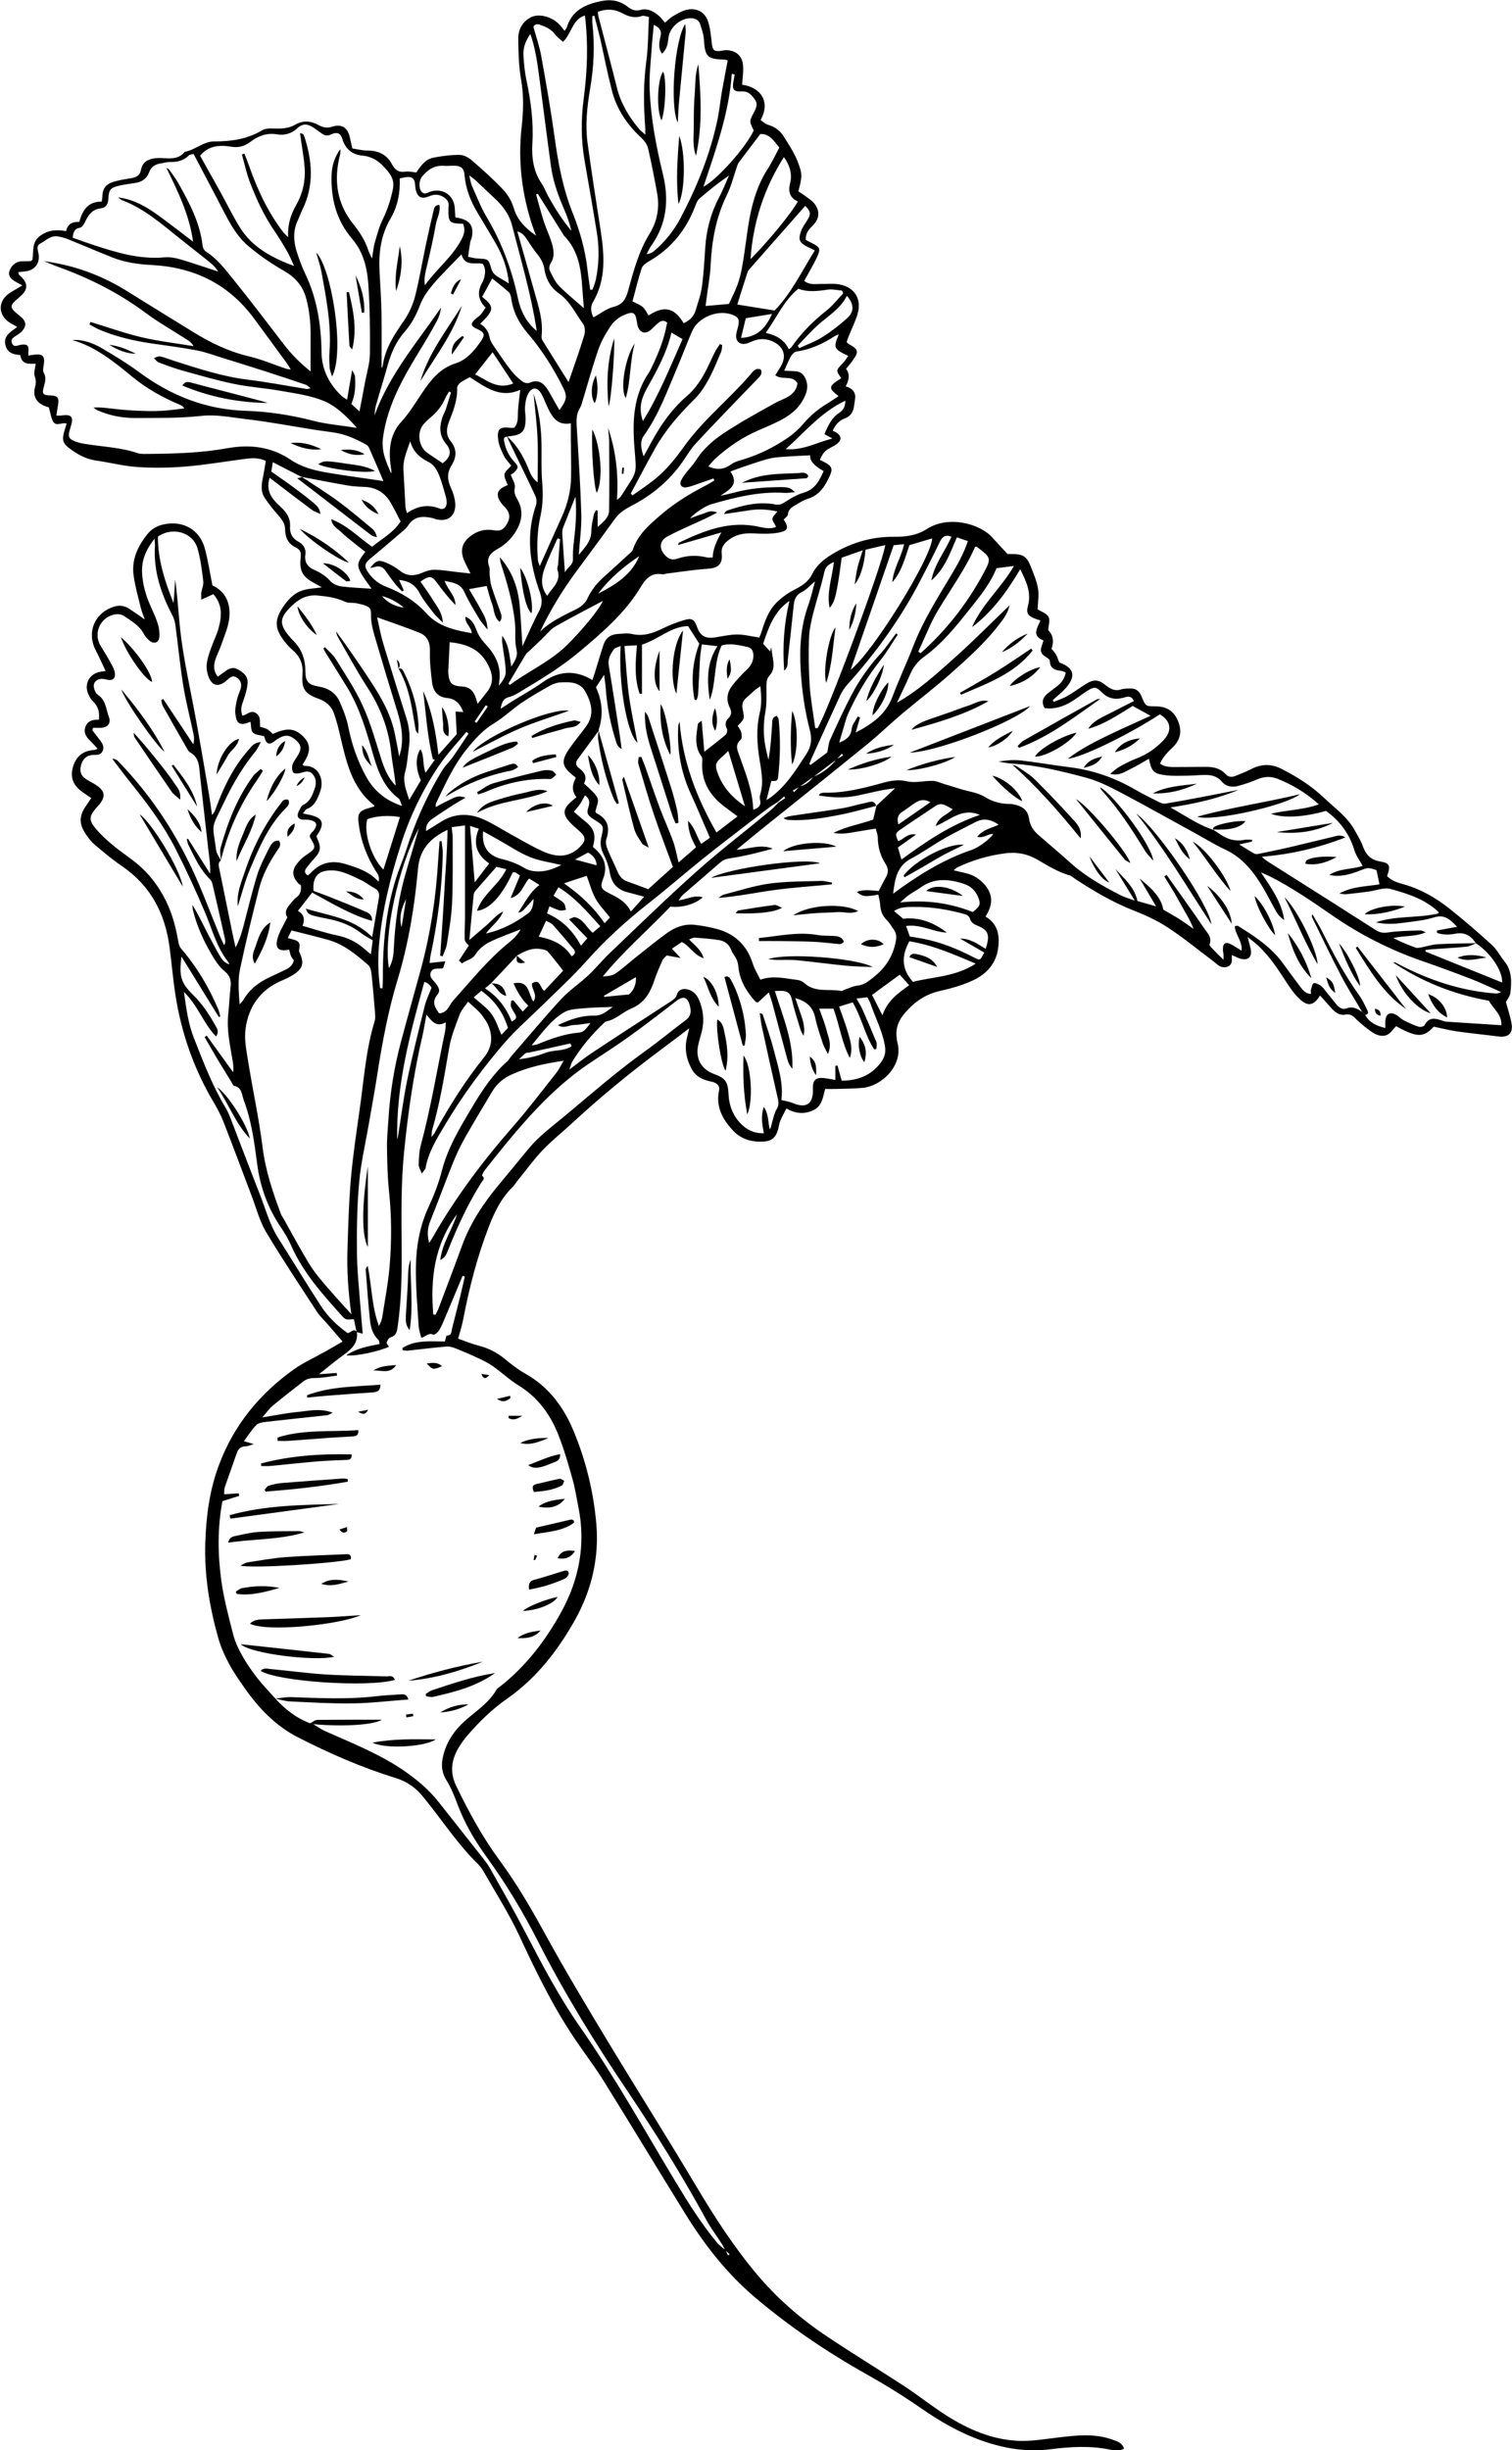 <?xml version="1.0" encoding="UTF-8"?>
<svg id="Layer_2" data-name="Layer 2" xmlns="http://www.w3.org/2000/svg" viewBox="0 0 186.68 302.43">
  <g id="objects">
    <g>
      <path d="m124.31,68.39c.07,0,.31,0,.55,0,1.46-.01,1.92.27,2.45,1.65.33.86.71,1.73.85,2.63.13.81-.02,1.67-.05,2.55.41.26,1.08.47,1.34.91.23.4,0,1.06-.03,1.66q.89.86.41,2.3c.17.21.4.44.55.7.16.27.24.59.37.91.04.03.09.1.16.12,1.76.67,1.96,1.73.57,3.23-.46.5-1,.91-1.5,1.37.04.07.07.14.11.22.56-.23,1.14-.41,1.66-.71.73-.42,1.42-.92,2.12-1.38,1.13-.73,1.68-.75,2.72.09.59.47,1.14.69,1.88.45.34-.11.72-.09,1.08-.1.7-.03,1.12.32,1.38.95.52,1.26.52,1.25,1.74,1.25,1.39,0,2.3.6,2.8,1.87.5,1.28.25,2.34-.77,3.28q-1.17,1.09-1.47,1.92c.49.37,1.08.42,1.68.42,1.33,0,2.66-.02,3.99-.02.91,0,1.76.17,2.41.89.34.38.77.41,1.22.23.63-.26,1.27-.5,1.88-.81,1.27-.66,2.48-.74,3.8-.07,1.88.96,3.64,2.06,5.18,3.51,1.37,1.3,2.95,2.4,3.89,4.11.35.63.74,1.25.98,1.92.37,1.04.95,1.7,2.1,1.89,1.23.2,1.35.52.9,1.81.52.57,1.27.8,1.98,1,2.1.58,3.95,1.63,5.64,2.96,1.83,1.44,3.6,2.98,5.33,4.55.61.56,1,1.35,1.53,2.01.95,1.17.9,2.54.74,3.9-.05.43-.4.83-.55,1.13.25.93.55,1.8.7,2.69.2,1.18-.43,1.72-1.62,1.56-1.71-.22-3.44-.38-5.15-.63-.95-.14-1.89-.38-2.84-.58-1.27,1.37-2.07,1.36-4.65-.06-.38.38-.69.89-1.13,1.08-.66.27-1.37,0-1.94-.41-.65-.46-1.28-.98-1.85-1.53-.39-.38-.7-.7-1.33-.57-.68.13-1.24-.24-1.69-.74-.48-.54-.96-1.07-1.45-1.62-.75,1.24-1.49,1.41-2.51.45-.69-.65-1.25-1.47-1.77-2.28-1.14-1.76-2.3-3.51-3.97-4.84-.15-.12-.31-.24-.69-.54.16.64.28,1.03.37,1.43.23,1.04-.33,1.54-1.35,1.21-.3-.1-.58-.25-.97-.42,0,.24-.01.38,0,.52.09.92-.89,1.2-1.53.83-.31-.18-.57-.45-.86-.67-1.84-1.38-3.62-2.84-5.53-4.09-1.3-.85-2.75-1.52-4.21-2.09-2.57-1.01-4.92-2.39-7.21-3.9-.23-.15-.45-.37-.71-.44-1.45-.42-2.7-1.21-4-1.96-1.16-.67-2.45-.94-3.84-.77-2.1.26-4.1.84-6,1.75-.13.06-.23.19-.45.36.58.14,1.04.24,1.5.35.94.22,1.71.72,2.33,1.43,1.02,1.18,1.05,2.45.1,3.93,1.47.86,1.76,2.23,1.57,3.8-.23,1.96-1.4,3.26-3.07,4.05-1.26.59-2.64,1-4.01,1.3-1.97.42-3.44,1.49-4.66,3.02-.69.87-.96,1.84-.78,2.94.02.12.02.24.05.36.83,2.85-1.89,5.44-4.24,5.67-1.12.11-2.25.1-3.38.14-.4.01-.8,0-1.28,0-.29.98-.34,2.13-1.52,2.65-1.08.48-2.11.41-3.26-.24-.27.52-.54.99-.75,1.49-.14.33-.18.7-.27,1.05-.27,1-.76,1.47-1.76,1.54-1.42.09-2.74-.24-3.76-1.3-1.33-1.39-2.21-2.97-1.78-5.01.1-.47-.13-.77-.54-.96-.11-.05-.23-.09-.34-.11-1.06-.21-2-.6-2.54-1.64-.66-1.27-.88-2.58-.5-3.97.07-.26.13-.53.24-.99-1.28.97-2.41,1.83-3.55,2.68-3.82,2.84-7.49,5.86-10.98,9.09-1.18,1.09-2.45,2.1-3.56,3.26-1.08,1.13-2,2.41-2.99,3.62-.25.31-.46.67-.74.95-1.38,1.36-2.2,3.02-2.9,4.82-1.45,3.74-2.44,7.58-3.19,11.51-.14.74-.38,1.47-.63,2.38.78.27,1.62.63,2.49.85,1.24.31,2.32.86,3.31,1.68.77.64,1.58,1.27,2.45,1.76,2.88,1.61,4.73,4.06,5.98,7.04,1.55,3.71,2.5,7.6,2.84,11.58.35,4.13-.58,8.12-2.61,11.76-2.14,3.83-4.8,7.26-8.45,9.8-1.83,1.28-3.41,2.83-4.86,4.51-.44.52-.85,1.08-1.18,1.67-.82,1.48-.99,2.95-.19,4.59,1.55,3.2,3.23,6.29,5.35,9.17,2.13,2.89,3.92,5.99,5.65,9.14,2.42,4.41,5.01,8.73,7.61,13.04,3.64,6.04,7.42,11.99,11.02,18.05,2.25,3.78,4.63,7.46,7.46,10.83,2.48,2.95,5.36,5.47,8.55,7.61,3.21,2.15,6.51,4.16,9.74,6.27,1.75,1.15,3.39,2.47,5.16,3.59,2.64,1.68,5.51,2.92,8.67,3.1,1.71.1,3.45-.21,5.16-.41,2.25-.27,4.49-.52,6.69.29.56.2,1.15.36,1.38,1.1-.56.31-1.13.24-1.66.13-2.44-.52-4.9-.38-7.34-.07-2.95.38-5.75-.06-8.54-1.05-2.69-.95-5.11-2.33-7.44-3.95-2.18-1.51-4.45-2.92-6.76-4.22-4.94-2.77-9.61-5.93-13.91-9.59-3.39-2.89-6.13-6.39-8.48-10.18-3.39-5.48-6.72-11-10.12-16.47-.95-1.54-2.05-2.99-3.08-4.48-2.94-4.21-5.18-8.8-7.34-13.45-1.27-2.73-2.91-5.29-4.4-7.91-.2-.35-.45-.68-.73-.96-2.26-2.21-4.02-4.83-5.96-7.29-.25-.32-.5-.63-.75-.94-.92-1.16-2-1.92-3.49-2.38-4.16-1.29-8.15-3.03-12.03-5.02-2.75-1.41-4.83-3.6-6.58-6.11-.69-.99-1.39-1.99-1.95-3.05-.52-.99-.98-2.03-1.28-3.11-1.09-3.86-1.73-7.78-1.59-11.81.11-3.27.53-6.48,1.71-9.58,1.84-4.89,4.99-8.71,9.18-11.71,1.23-.88,2.65-1.51,3.98-2.26.72-.41,1.44-.83,2.08-1.2-.69-.8-1.28-1.49-1.88-2.18-.42-.49-.91-.93-1.26-1.46-2.13-3.27-4.3-6.52-6.3-9.87-.81-1.36-1.22-2.97-1.79-4.47-1.16-3.05-2.29-6.11-3.48-9.15-.32-.82-.74-1.61-1.19-2.37-2.46-4.14-4.02-8.6-4.75-13.35-.3-1.95-.46-3.92-.72-5.87-.56-4.15-2.34-7.57-5.89-9.98-1.16-.79-2.24-1.7-3.32-2.61-.43-.36-.78-.82-1.1-1.28-.91-1.35-.87-2.33.08-3.66.18-.26.36-.52.57-.83-.44-.31-.85-.57-1.23-.86-1.08-.81-1.4-1.82-1-3.09.39-1.24,1.22-1.89,2.54-1.99.11,0,.21-.06.48-.14-.29-.32-.51-.58-.75-.82-.54-.52-1.05-1.05-.77-1.88.27-.78.93-.93,1.67-.9.1-.94-.09-1.69-.77-2.31-.23-.21-.38-.52-.52-.81-.55-1.19.02-2.42,1.27-2.76.23-.06.46-.07.85-.13-.43-.91-.8-1.75-1.22-2.56-1.18-2.25-.09-4.73,2.38-5.42.68-.19,1.27-.03,1.83.34.54.35,1.06.73,1.85,1.28-.22-.61-.37-.95-.46-1.31-.33-1.36-.73-2.72-.92-4.11-.28-1.95.5-3.63,1.71-5.13.53-.65,1.22-1.03,2.04-1.2,2.37-.49,4.41.66,5.04,2.98.4,1.47.62,2.98.94,4.57,1.5.65,2.36,2.15,2.05,4.23-.16,1.09-.64,2.15-1,3.21-.21.61-.53,1.18-.71,1.79-.2.66-.22,1.34.32,2.02.28-.2.53-.36.77-.55.5-.38,1.01-.7,1.65-.37.71.37,1.34.88,1.26,1.75-.06.7-.27,1.41-.51,2.08-.23.62-.4,1.21-.13,1.91.56-.08,1.02-.75,1.67-.32.63.41.46,1.05.52,1.7.28.09.6.14.87.29.27.15.48.4.7.59,1.77-.82,2.77-.73,3.85.42,1.09,1.16.52,2.29-.19,3.37.11.07.18.15.25.15,1.74-.06,2.49,1.68,1.91,3.22-.33.87-.65,1.75-1.65,2.11-.15.06-.25.29-.46.55.47.1.85.15,1.21.26,1.16.34,1.39.92.82,1.98-.1.18-.22.34-.36.56.04.11.09.26.15.4.44.99.35,1.52-.37,2.3-.38.41-.74.84-1.06,1.29-.21.29-.2.61.22.85.13-.12.29-.23.42-.37,1.18-1.25,2.61-1.52,4.21-1.04,1.46.45,2.93.9,4.1,2.19.18-.7-.18-1.06-.41-1.43-1.02-1.67-1.71-3.45-2-5.4-.24-1.62-.1-1.91,1.44-2.33.15-.04.3-.1.45-.14-.02-.07-.01-.13-.03-.14-2.82-2.22-3.46-5.5-4.22-8.72-.21-.9-.44-1.8-.75-2.66-.32-.87-.97-1.44-1.87-1.76-1.74-.62-2.14-1.25-2-3.06.09-1.18-.28-2.13-1.16-2.9-.36-.32-.7-.67-1-1.05-1.33-1.67-1.35-2.74-.14-4.48.57-.81,1.26-1.52,2.18-1.85.75-.27,1.6-.28,2.51-.42-.34-.19-.63-.36-.93-.52-1.46-.77-1.89-1.55-1.68-3.22.07-.57-.09-.94-.59-1.17-.96-.45-1.33-1.24-1.34-2.25,0-.74-.42-1.26-.89-1.79-.58-.66-1.13-1.35-1.62-2.08-.51-.75-.41-1.61-.24-2.46.14-.69.25-1.4.37-2.12-.94-.43-1.78-.35-2.61-.24-2.44.32-4.86.74-7.31.94-1.96.16-3.95.19-5.91.06-1.72-.11-3.41-.56-5.12-.8-1.25-.17-2.29-.76-3.26-1.48-.86-.63-.97-1.08-.68-2.1.09-.31.19-.61.3-.98-.58-.21-1.31.41-1.68-.27-.25-.47-.32-1.04-.52-1.74-.06-.02-.32-.08-.56-.19-.99-.41-1.41-1.2-1.16-2.23.12-.47.18-.87-.01-1.38-.17-.43.05-1,.1-1.59-.78.02-1.72.16-1.9-1.07-.8-.05-1.53-.22-1.8-1.12-.36-1.21.57-1.71,1.43-2.34-.4-.23-.67-.36-.93-.53-1.48-.96-1.48-2.69,0-3.66.39-.26.8-.48,1.56-.94-.45-.24-.7-.36-.93-.51-.46-.3-.85-.63-.66-1.27.2-.67.81-1.17,1.5-1.2.36-.02.72,0,1.08-.01.07,0,.13-.08.25-.16.19-1.01-.15-2.19,1-3,.99-.7,1.99-.76,3.16-.55.18-.87.76-1.18,1.64-1.14.37-1.45,1.1-2.54,2.76-2.5.04-.32.09-.52.09-.72,0-.96.56-1.5,1.4-1.74.69-.2,1.41-.32,2.13-.43.67-.1,1.11-.35,1.24-1.08.17-.93.89-1.29,1.75-1.39.4-.04.81-.02,1.21,0,.91.05,1.79.03,2.41-.78,1.29-.23,2.37-1.3,3.62-1.29,2.14,0,4.11-.27,5.98-1.39.47-.28,1.18-.21,1.77-.2.83.02,1.6-.08,2.33-.5.92-.52,1.85-.46,2.76.03.57.31,1.07.47,1.8.23,1.22-.39,1.95.21,2.18,1.49.07.35.16.7.28,1.21.58.08,1.2.25,1.82.25,1.38,0,2.43.48,3.08,1.72.35.67.83,1.02,1.64.89.42-.07.87.06,1.35.1.53-.79,1.1-1.63,2.12-1.83,1.06-.2,2.15-.35,3.23-.34.51,0,1.1.32,1.5.67,1.34,1.16,2.67,2.34,3.88,3.63.59.62,1.06,1.45,1.3,2.27.44,1.45,1.35,2.41,2.76,3.4-.21-.56-.35-.88-.45-1.2-1.31-3.95-1.8-8-1.34-12.15.22-1.97.29-3.91-.06-5.89-.29-1.65-.33-3.36-.35-5.05-.01-1.14.49-2.12,1.57-2.67.98-.5,2.57-.08,3.51.9.22.23.4.49.64.78.12-.19.24-.31.28-.45.63-2.05,2.23-2.8,4.15-3.21,1.27-.27,2.38-.1,3.41.72.44.35.93.53,1.57.35.89-.24,1.64.22,2.3.79.23.21.41.48.68.79.37-.3.67-.63,1.04-.83.55-.31,1.12-.66,1.73-.78,1.21-.23,2.18.32,2.56,1.48.28.86.35,1.8.46,2.71.1.81.25.98,1.05.91.2-.02.4-.08.6-.09,1.18-.05,2.07.6,2.19,1.78.09.81-.06,1.64-.1,2.48,2.11.27,3.61,1.94,2.28,4.36.3.2.59.49.94.59.82.24,1.46.71,1.9,1.41.61.98,1.27,1.97,1.7,3.03.66,1.66.59,1.98.12,3.77.28.19.61.39.91.62.35.26.74.5,1.02.83.77.93.71,1.92-.17,2.79-.47.47-.9.92-.84,1.76.3.15.65.33.99.51.71.39.82.58.5,1.36-.27.67-.65,1.29-.99,1.93-.22.41-.46.82-.7,1.25.7.55,1.4.37,2.06.38.8.02,1.63-.09,2.4.08,1.82.39,2.66,1.82,2.13,3.63-.27.92-.71,1.79-1.07,2.69-.1.25-.19.52-.28.77.13.12.2.22.3.27,1.16.64,1.23.9.45,2.01-.25.36-.55.69-.82,1.03q.68.89-.05,2.16c.76.22,1.29.68,1.16,1.54-.14.93-.09,1.98-1.25,2.41-.72.27-1.18.79-1.51,1.54.18.08.33.12.46.21.61.41.68.87.13,1.35-.26.24-.61.38-.93.56-.68.4-.8.53-1.25,1.46.2.1.41.2.62.31.85.46,1,.8.62,1.65-.58,1.27-1.27,2.42-2.75,2.86-.49.15-.95.44-1.4.71-.48.28-.98.54-1.03,1.23-.02.21-.33.4-.52.61.65.98.57,1.39-.6,1.61-1.01.19-2.08.16-3.11.1-1.23-.07-2.32.15-3.26.96-.48.41-.76.83-.68,1.55.13,1.32-.46,1.77-1.75,1.86-1.68.11-3.35.38-5.02.59-.2.02-.41.12-.59.09-1.31-.24-2.02.54-2.61,1.52-1.94,3.23-4.75,5.65-7.59,8.03-2.05,1.71-4.28,3.13-6.57,4.49-.73.43-1.39.93-2.22,1.14-.68.18-.83.77-.95,1.42.52-.34,1.04-.68,1.57-1.01,1.2-.74,2.44-1.42,3.59-2.24,1.98-1.42,3.98-1.61,6.17-.3.11-.33.22-.62.31-.92.36-1.15.69-2.31,1.07-3.46.27-.81.86-1.25,1.72-1.3.6-.03,1.23-.14,1.8,0,1.4.32,2.6-.1,3.81-.7.86-.42,1.77-.77,2.69-1.04.89-.26,1.2-.03,1.52.86.39,1.12,1.02,1.48,2.23,1.3.91-.14,1.83-.36,2.74-.36.86,0,1.73.23,2.72.38.04-.11.17-.39.26-.68.42-1.35.89-2.71,1.94-3.71.63-.6,1.36-1.13,2.13-1.52.92-.47,1.74-.97,2.21-1.95.49-1.01,1.33-1.72,2.26-2.31,2.37-1.49,4.96-2.29,7.77-2.27,1.46.01,2.82-.13,4.13-.97,2.62-1.69,6.48-.69,8.05,1.04.58.64,1.18,1.28,1.93,2.09Zm-25.6,28.7c.72-.19,1.3-.57,1.69-1.21,1.18-.44,2.12-1.2,2.9-2.18.27-.15.54-.3.81-.45-.06-.07-.11-.15-.17-.22-.21.23-.42.46-.62.69-.97.73-1.93,1.45-2.9,2.18-.56.4-1.12.81-1.69,1.21-.28.16-.57.32-.85.47.05.07.1.14.15.21.23-.24.45-.47.68-.71Zm-38.08,24.28c-.21.17-.41.35-.75.63,1.61,1.03,2.63,2.43,3.3,4.1.48-.25.7-.47.43-.9-.19-.31-.4-.61-.52-.95-.07-.21.01-.47.03-.71.08-.03.17-.05.25-.08.37.45.74.89,1.17,1.41.24-.26.47-.5.69-.73-.86-.82-1.36-1.74-1.83-2.76,1.97-.41,1.8,1.25,2.44,2.25.62-.85-.27-1.53-.15-2.25,1.03-.64.96.58,1.51.93.75-.8,1.48-1.58,2.33-2.49-.64-.81-1.23-1.61-1.89-2.35-.18-.21-.57-.27-.88-.32-1.11-.19-2.03.29-2.95.82h.02c-1.07,1.13-2.14,2.28-3.21,3.42h.03Zm-23.38-62.5l.04.03c-1.17-.6-2.34-1.19-3.61-1.85-.08.53-.15.94-.18,1.16,1.23.87,2.33,1.61,3.38,2.42,2.5,1.91,2.49,1.93,2.69,2.82-.43-.21-.81-.32-1.11-.55-1.39-1.03-2.76-2.09-4.13-3.13-.33-.25-.65-.5-1.04-.8-.55,1.75.42,2.73,1.39,3.63.74.68,1.19,1.4,1.13,2.4-.05.85.28,1.46,1.04,1.87.6.33.96.86.85,1.6-.14.95.31,1.54,1.14,1.9.74.32,1.4.74,1.96,1.37.32.35.89.59,1.38.65,1.26.16,2.53.2,3.7.28-2.03-2.79-2.05-2.91-.77-4.55-.5-.39-1.01-.78-1.5-1.18-.5-.41-1.02-.8-1.47-1.25-.42-.43-1.1-.66-1.25-1.6,2.06.78,3.42,2.29,5.06,3.4,1.2-1.01,2.6-1.71,3.51-3.12-.41-.79-.8-1.62-1.28-2.41-.72-1.18-1.78-1.81-3.19-1.86-.68-.02-1.37-.06-2.04-.17-1.9-.33-3.79-.7-5.68-1.06Zm25.32-4.96c-.45.03-.36.37-.31.62.17.93.57,1.74,1.22,2.45.59.64.55.77-.06,1.39-.11.11-.27.16-.36.21.22.64.6,1.18.5,1.61-.15.65.1,1.06.37,1.55.68,1.25.54,2.48-.14,3.68-.57,1-1.35,1.78-2.37,2.35-.81.46-1.44,1.05-1.03,2.15.12.32.03.72.07,1.08.05.46.08.94.22,1.38.34,1.07.74,2.13,1.11,3.19.13.37.26.76-.11,1.19-.72-.6-.65-1.47-.91-2.18-.28-.75-.47-1.52-.68-2.25-.8.14-1.47.26-2.18.39.47.8.93,1.55,1.35,2.33.4.75.91,1.46.93,2.66-.45-.58-.78-.93-1.02-1.33-.64-1.07-1.31-2.14-1.82-3.27-.5-1.1-1.41-1.19-2.46-1.41.4,1.12,1.35,1.82,1.34,2.98-.79-.81-1.49-1.68-2.15-2.58-.77-1.06-.99-1.11-2.17-.31.52.75,1.07,1.49,1.54,2.27.48.8,1.16,1.52,1.22,2.79-.49-.5-.86-.81-1.14-1.18-.61-.8-1.27-1.59-1.73-2.47-.56-1.06-1.39-1.5-2.53-1.62.21.47.4.88.58,1.29-.07.04-.15.09-.22.13-.29-.32-.6-.62-.87-.96-.4-.51-.78-1.03-1.14-1.56-.34-.49-.77-.69-1.35-.49-.14.05-.3.06-.58.12.7-.87,1.01-1.04,1.83-.72.66.26,1.31.63,1.87,1.07.83.65,1.66.67,2.59.3.51-.21,1.07-.43,1.61-.43,1,.01,1.99.19,2.99.3.46.05.92.1,1.51.16-.32-.66-.6-1.15-.81-1.66-.5-1.22-.22-2.18.83-2.97.85-.64,1.77-.89,2.84-.71.86.15,1.25-.09,1.67-.84.39-.7.34-1.25-.17-1.89-.13-.16-.29-.28-.42-.44-.93-1.15-.74-1.9.65-2.39-.14-.45-.45-.93-.39-1.35.06-.38.52-.69.83-1.06-.31-.4-.7-.78-.92-1.24-.31-.64-.62-1.32-.7-2.01-.15-1.29.21-1.57,1.49-1.42.16.02.32,0,.5,0,.57-.65.41-1.44.47-2.19.05-.74.16-1.48.27-2.5-2.53,1.12-4.32-.37-6.23-1.56-.39.22-.79.4-1.14.66-.2.15-.43.44-.42.66.05,1.5-.47,2.84-1.01,4.19-.32.82-.4,1.65.22,2.4.78.94.72,1.99.13,2.92-.62.98-.56,1.85-.1,2.84.28.61.49,1.3.53,1.96.07,1.53-.96,2.29-2.43,1.89-.12-.03-.23-.09-.34-.12-1.21-.29-2.32-.27-3.08.95-.17.27-.43.48-.68.69-1.3,1.11-2.59,2.23-3.91,3.31-.78.64-.85.99-.26,1.82.55.77,1.26,1.35,2.16,1.69,1.9.74,3.61,1.77,4.99,3.3,1.49,1.65,3.52,2.07,5.59,2.44-.05-.78-.86-1.19-.79-2.04.85.33,1.13,1.03,1.38,1.68.26.69.66,1.23,1.16,1.77,1.13,1.21,1.87,2.62,1.66,4.37-.03.23-.04.46-.06.69.43-.52.85-1.1.84-1.68-.02-1.19-.28-2.38-.43-3.58-.04-.29,0-.6,0-.89.86,1.14.88,2.49,1.12,3.8.41-.68.86-1.23.63-2.16-.24-1-.08-2.08-.17-3.12-.24-2.58-.98-5.05-1.77-7.51-.07-.23-.07-.48-.11-.72,1.54,1.76,2.27,3.81,2.46,6.05.14,1.58.22,3.17.33,4.96.72-1.54,1.31-2.94,2.02-4.27.44-.82.45-1.51.14-2.38-1.27-3.53-1.74-7.11-.49-10.76.11-.34.09-.81-.06-1.13-1.03-2.22-2.12-4.41-3.18-6.62-.12-.25-.23-.51-.33-.75,1.18,1.03,1.95,2.34,2.55,3.76.28.66.49,1.38,1.23,1.91,0-1.95.07-3.77-.02-5.57-.08-1.79-.32-3.58-.48-5.37.67,2.06.95,4.16.98,6.3.02,1.53-.05,3.07.08,4.59.12,1.42.1,2.81-.21,4.2-.39,1.78-.47,3.59-.32,5.41.02.24.13.46.23.78.95-2.11,1.82-4.09,2.72-6.07.71-1.56,1.12-3.2,1.15-4.9.03-1.57-.02-3.14-.03-4.71,0-.63,0-1.25,0-1.95-1.45.27-2.12-.52-2.64-1.49-.36-.67-.6-1.41-.96-2.08-.52-.97-1.25-.96-1.73.04-.22.45-.28,1-.33,1.51-.04.44.06.88.07,1.33.03,1.66-.41,2.15-2.04,2.29-.08,0-.16.04-.23.06Zm11.36,36.27c-.88,1.2-1.77,2.39-2.64,3.59-.3.41-.16.78.21,1.05.68.51,1.03,1.11.6,1.89,2.29,2.07,1.78,1.82,1.41,3.46.04.07.06.17.12.2,1.4.7,1.72,1.77,1.23,3.22-.12.37,0,.88.16,1.26.37.93.84,1.82,1.23,2.75.25.6.62,1.01,1.24,1.22.86.3,1.71.63,2.54.94.99-.89,1.96-1.77,3.05-2.75-.78-2.14-1.59-4.24-2.31-6.37-.71-2.09-1.32-4.22-1.95-6.34-.07-.25.01-.55.03-.83.11-.02.22-.04.33-.05.15.39.32.77.46,1.16.6,1.71,1.18,3.43,1.81,5.12.52,1.39,1.15,2.75,1.66,4.15.28.78.42,1.61.67,2.61.79-.68,1.47-1.27,2.16-1.88-.53-.97-.97-1.89-.99-3.26.9.91,1.05,1.95,1.63,2.84.42-.3.81-.56,1.07-.75-.84-1.93-1.59-3.74-2.41-5.53-1.19-2.62-1.65-5.37-1.5-8.24,0-.19.11-.37.16-.56.4,4.95,2.1,9.38,4.56,13.68.93-.71,1.72-1.31,2.6-1.99-.65-.49-1.2-.88-1.74-1.3-1.75-1.37-2.76-3.11-2.62-5.4.01-.22.04-.51-.07-.66-.95-1.27-.66-2.66-.46-4.05.01-.1.2-.18.46-.4.12,1.4.22,2.62.33,3.83.93-.73,1.81-1.39,2.64-2.1.15-.13.24-.55.15-.72-.27-.52-.2-.94.19-1.32.41-.41.4-.83.16-1.31-.48-.97-.33-1.9.31-2.72.54-.7,1.15-1.34,1.79-1.95.5-.48.8-1.01.82-1.68.01-.51-.15-1.01-.71-1.13-1.09-.23-2.19-.5-3.22-.18-1.01,2.21-.63,4.58-1.46,6.71-.33-2.27-.44-4.51.95-6.63-.69-.08-1.26-.14-1.93-.22-.08.62-.19,1.17-.22,1.72-.09,1.49-.15,2.98-.24,4.47-.01.23-.12.46-.19.69l-.25-.05c-.45-2.39-.24-4.73.59-6.91-.47-.74-.92-1.44-1.39-2.18-2.11.05-3.63,1.63-5.69,2.29v6.07c-.09,0-.19,0-.28,0-.68-1.91-.52-3.9-.34-5.99-.55.03-1.01.06-1.54.09.18,2.11.28,4.09.54,6.04.26,1.92.68,3.81,1.07,5.91-1.35-1.19-2.38-7.54-2.08-11.95-.33.15-.69.21-.84.41-.42.59-.77,1.19-.63,2,.51,3.02.96,6.04,1.43,9.06.06.42.11.83.16,1.25-.36-.21-.54-.46-.63-.74-.72-2.19-1.17-4.43-1.33-6.74-.04-.5-.12-.99-.2-1.69-.42.64-.7,1.06-1.01,1.55.78,1.68.94,3.44.33,5.24-.01.03.02.08.03.11l.02-.02Zm-46.65,16.03v-.02c-.41.32-.27.73-.19,1.12.53,2.6,1.06,5.2,1.59,7.8.13.61.27,1.23.4,1.84.45-.83.72-1.67.95-2.52.57-2.14,1.07-4.3,1.72-6.41.37-1.18.96-2.29,1.52-3.41.22-.44.53-.91,1.18-.84.35.58-.05.95-.3,1.33-.94,1.42-1.74,2.92-2.16,4.57-.84,3.31-1.65,6.63-2.36,9.98-.28,1.34-.16,2.75-.05,4.31.25-.27.38-.37.45-.5.77-1.36,1.95-2.23,3.33-2.87.58-.27,1.17-.54,1.75-.82.51-.25,1.01-.52,1.17-1.23-.1-.15-.27-.33-.36-.54-.11-.25-.14-.52-.21-.78-1.33.27-1.8-.16-1.43-1.43.24-.83.73-1.58,1.2-2.56-.5-.72.1-1.37.67-2.02.13-.15.26-.31.43-.43.49-.34.63-.81.57-1.51-.04-.03-.19-.1-.3-.21-.81-.87-.85-1.64-.09-2.56.28-.34.6-.66.96-.9,1.32-.89,1.34-.93.56-2.23-.04-.06-.01-.16-.02-.26.05-.09.1-.2.18-.29.1-.12.24-.22.33-.35.48-.71.32-1.08-.54-1.25-.16-.03-.32-.05-.48-.04-.42.01-.92,0-.99-.47-.05-.33.22-.71.38-1.05.06-.14.21-.26.34-.33.84-.43,1.11-1.23,1.39-2.04.21-.61.16-1.21-.25-1.71-.45-.55-1-.31-1.55-.16-.27.08-.76.09-.86-.06-.16-.25-.19-.69-.09-.98.16-.45.48-.83.72-1.25.39-.69.34-1.14-.16-1.63-.86-.83-1.47-.89-2.48-.24-.2.13-.38.3-.59.42-.34.19-.63.12-.8-.24-.1-.21-.15-.44-.19-.55-.56-.17-1.14-.17-1.4-.47-.26-.29-.21-.87-.29-1.33-1.29.53-1.73.32-1.87-1.01-.06-.58.08-1.18.21-1.76.11-.51.38-.98.48-1.49.1-.51-.12-.95-.58-1.23-.45-.27-.76.03-1.07.29-.09.08-.18.16-.27.24-.88.66-1.6.53-2.03-.47-.21-.5-.33-1.1-.28-1.64.06-.67.3-1.33.52-1.97.29-.84.7-1.63.94-2.48.41-1.47.52-2.92-.64-4.23-.48.22-.91.41-1.49.68,0-.37-.03-.62,0-.85.07-.47.3-.96.25-1.41-.17-1.35-.33-2.73-.7-4.03-.58-2.04-3.11-2.76-4.9-1.49-.02,2.88.87,5.56,1.93,8.21.07-.97.13-1.93.2-2.9.24,1.78.37,3.55.53,5.31.31,3.45,1.05,6.83,1.71,10.23.7,3.63,1.3,7.29,1.93,10.94.15.85.25,1.72.38,2.57.29-.29.38-.59.49-.88.97-2.62,2.18-5.11,4.07-7.22.33-.37.6-.83,1.46-.9-.28.5-.42.86-.65,1.14-1.57,1.91-2.81,4.03-3.87,6.25-1.66,3.5-1.48,2.4-.99,5.96.06.44.39.85.59,1.27Zm141.27,19.07c.53.94,1.37,1.36,2.49,1.61,0-.38-.01-.62,0-.85.06-.91.59-1.2,1.37-.75.31.18.56.47.88.64.6.31,1.23.6,1.87.81.21.07.65-.04.73-.2.53-1.05,1.33-.84,2.17-.56.15.05.31.11.47.13,2.27.15,4.54.29,6.84.44.07-1.36-1.07-2.08-1.54-3.02-4.35-.78-8.25-2.34-11.82-4.72.17-.05.31,0,.43.08,3.86,2.06,7.92,3.44,12.31,3.75.17.01.36-.1.59-.18-1.33-.58-2.52-1.16-3.76-1.64-1.99-.77-3.99-1.5-6.01-2.2-3.95-1.37-7.63-3.24-11.06-5.61-2.52-1.74-5.04-3.48-7.78-4.86-.27-.13-.54-.24-1.05-.47,1.32,1.97,2.56,3.7,2.88,5.89-.4-.27-.72-.59-.95-.98-.57-.97-1.06-1.99-1.63-2.96-1.16-1.96-2.52-3.73-4.67-4.74-1.2-.56-2.34-1.26-3.5-1.9-3.18-1.74-6.33-3.52-9.54-5.21-1.35-.71-2.74-1.4-4.2-1.79-2.99-.8-6.01-1.54-9.12-1.73-.56-.03-1.12-.17-1.68-.25.94-.16,1.87-.24,2.77-.14,2,.23,3.98.58,5.98.83,2.84.35,5.48,1.25,7.96,2.67,1.01.58,2.06,1.11,3.1,1.63.24.12.54.24.79.2,1.46-.24,2.92-.51,4.38-.79,1.56-.3,3.12-.61,4.68-.91-2.62,1.09-5.36,1.7-8.42,2.17,1.91,1.07,3.46,2.16,5.28,2.76l-.03-.03c.3.2.61.38.9.59.9.62,1.86.91,2.96.68.31-.07.64-.01.97-.01,0,.07,0,.14,0,.22-.45.1-.91.21-1.58.36.72.44,1.28.81,1.86,1.13.15.08.38.06.57.02,1.34-.28,2.67-.55,4-.86,1.76-.41,3.52-.86,5.28-1.27.38-.09.8-.26,1.39.11-3.45,1.34-6.82,2.1-10.32,2.38.29.3.58.49.87.68,2.41,1.53,4.83,3.05,7.24,4.58,2.01,1.27,4,2.56,6.01,3.83.45.28.89.35,1.47.26,1.31-.2,2.65-.2,3.97-.25.22,0,.45.15.68.23-1.31.59-2.68.37-4,.72.91.46,1.83.84,2.76,1.18.17.06.38.02.57-.01.74-.14,1.46-.38,2.2-.42,1.56-.09,3.13-.09,4.7-.12-.4.15-.8.39-1.22.43-1.43.14-2.88.22-4.32.32-.24.02-.48.06-.72.09,0,.06,0,.13,0,.19,3.14,1.27,6.28,2.54,9.46,3.82.08-1.45-1.46-3.7-3.24-4.85-.59-.92-1.36-1.39-2.51-1.18-.75.14-1.54.17-2.28-.1,0-.1-.01-.19-.02-.29.79-.15,1.59-.29,2.5-.46-.85-.85-1.5-1.58-2.84-1.16-1.25.39-2.6.5-3.92.68-1.08.15-2.18.18-3.27-.07,2.51-.86,5.2-.49,7.72-1.1,0-.11.02-.17,0-.19-1.67-1.57-3.8-2.25-5.92-2.83-.81-.22-1.79.2-2.69.32-.92.12-1.84.24-2.76.33-.29.03-.59-.05-.88-.08,1.58-.89,3.32-.86,4.97-1.14-.13-.61-.25-1.17-.37-1.75-1.06-.35-1.05-.33-2.01.04-1.22.48-2.46.85-3.82.55,1.24-.83,2.77-.65,4.12-1.12-.37-.67-.82-1.26-1.02-1.93-.62-2.05-1.82-3.64-3.51-4.86-2.66.78-5.25.93-6.8.36,1.96-.48,3.93-.45,5.92-1.16-1.58-1.43-3.23-2.4-5.03-3.13-.89-.36-1.7-.33-2.56.04-.77.33-1.58.6-2.39.82-.74.2-1.49.07-2-.54-.59-.7-1.34-.84-2.17-.82-.68.01-1.37.08-2.05.09-.88,0-1.78.06-2.65-.05-1.58-.2-1.78-.43-2.13-2.04-.75.42-1.46.87-2.21,1.23-.73.35-1.42.92-2.58.63.48-.37.78-.67,1.14-.87.67-.37,1.35-.73,2.06-1,1.29-.5,2.39-1.22,3.36-2.24,1.11-1.16,1.01-2.39-.42-3.23-3.95,2.56-9.59,5.31-11.37,5.48,1.67-1.26,3.38-2.12,5.1-2.95,1.73-.84,3.49-1.6,5.13-2.35-.71-.39-1.42-.79-2.21-1.22-1.68,1.01-3.41,2.25-5.49,2.82.63-1,1.68-1.4,2.65-1.9.98-.51,1.97-1,2.99-1.52-.34-.76-.85-.54-1.28-.42-1.07.3-1.95.1-2.75-.72-.63-.65-.93-.63-1.7-.14-.68.43-1.31.94-2,1.36-1.02.62-2.12.95-3.3.79-.47-.84-.15-1.41.49-1.9.38-.29.77-.59,1.15-.88.52-.41.83-.94.98-1.61-.22-.09-.36-.18-.51-.2-.76-.1-1.45-.23-1.46-1.25,0-.18-.36-.4-.59-.54-.49-.3-.62-.7-.43-1.24.08-.22.14-.45.23-.74-1.51-.57-.74-1.56-.37-2.46-.28-.09-.48-.15-.66-.22-.89-.35-1.13-.68-.89-1.55.46-1.66-.19-3.03-.95-4.55-1.66,2.78-3.45,5.27-5.95,7.14,1.23-2.82,3.62-4.85,5.18-7.55-.78.1-1.45.19-2.16.28-.73,1.84-1.97,3.38-3.2,4.92-1.73,2.18-3.47,4.37-5.74,6.01-.83.6-1.35,1.31-1.74,2.21-.5,1.17-1.07,2.31-1.61,3.46,2.71-1.54,4.96-3.61,7.22-5.63,2.24-2.01,4.36-4.16,6.69-6.39-.25,1.06-.78,1.7-1.29,2.37-1.7,2.22-3.77,4.08-5.85,5.93-1.98,1.76-4.1,3.38-6.14,5.09-1.48,1.25-2.87,2.6-4.37,3.82-4.31,3.51-8.66,6.97-13,10.45-1.03.83-2.04,1.67-3.06,2.51,1.54-.08,2.97-.74,4.47-.13-1.75.48-3.5.92-5.28,1.19-.47.07-.83.19-1.16.48-1.56,1.34-3.11,2.68-4.66,4.03-.18.16-.3.38-.53.68,1.08-.14,1.95-.7,2.98-.38-.91.85-2.61,1.33-3.99,1.15-2.73,2.87-5.79,5.48-8.35,8.63.59-.04,1.18-.1,1.6-.39.89-.61,1.69-1.36,2.54-2.03,1.26-1,2.51-2.02,3.81-2.96,1-.72,2.15-1.14,3.4-1,.96.11,1.92.28,2.85.54,2.2.63,3.64,2.06,4.33,4.27.21.67.6,1.28.93,1.96,1.62-.57,3.09-.13,4.56.03.3.03.64.18.86.38,1.35,1.24,3.07.68,4.61.99.09.02.21-.11.32-.14.56-.19,1.12-.48,1.7-.54.74-.08,1.22-.48,1.77-.9,1.43-1.09,2.4-2.4,2.82-4.19.16-.68.25-1.23-.16-1.8-.28-.39-.52-.83-.85-1.16-.56-.54-.8-1.17-.84-1.94-.02-.41-.15-.82-.23-1.23-1.65.3-1.94.26-2.65-.33.94-.37,1.85-.16,2.7-.12.32-.6.58-1.15.88-1.66.35-.59.32-1.13-.04-1.69-.62-.97-.93-2.03-.95-3.2,0-.38-.16-.75-.25-1.15-.97.16-1.8.28-2.63.43-.86.16-1.71.27-2.59.1,1.58-.8,3.32-1.08,4.9-1.64.14-.62.27-1.17.4-1.71l-.03.03c.78-.73,1.56-1.46,2.34-2.19-1.66.18-3.16.6-4.68.91-1.56.32-3.13.25-4.76-.02.12-.14.16-.23.22-.25.15-.05.31-.09.47-.09,2.49.05,4.86-.56,7.24-1.22.98-.27,1.93-.43,3.01-.18.98.22,2.07-.08,3.11-.06.47,0,.93.23,1.39.37.69.21,1.38.43,2.08.64,1,.31,2.11.43,2.97.96,1.01.63,2.03.88,3.16.88.12,0,.24.02.36.04,1.03.19,1.81.64,1.97,1.8.11.79.51,1.43,1.11,1.95,1.36,1.19,2.74,2.35,4.09,3.56,1.82,1.63,3.93,2.8,6.08,3.91.48.25,1.01.38,1.77.67-.91-1.48-1.65-2.69-2.4-3.91,1.1,1.2,2.38,2.26,2.73,3.96.7.2,1.37.39,2.3.66-.77-1.29-1.4-2.37-2.04-3.45,1.28,1.1,2.62,2.14,2.93,3.86.68.4,1.32.74,1.93,1.13.61.39,1.2.82,1.8,1.24-.32-.87-.75-1.59-1.17-2.32-.4-.7-.78-1.41-1.18-2.1-.41-.69-.84-1.37-1.26-2.06.1-.06.19-.12.29-.18,1.55,2.2,3.13,4.38,4.65,6.61.38.56.99,1.11.65,1.96-.04.09.12.29.23.4.43.46.88.9,1.49,1.51,0-.39,0-.53,0-.67-.02-.2-.07-.4-.07-.6-.02-.79.34-1.01,1.05-.62.4.22.79.48,1.26.77.12-1.22-.82-2.01-.84-3.05.23-.02.33-.06.38-.02,2.06,1.27,4.08,2.6,5.54,4.59.69.94,1.37,1.89,2.08,2.82.35.45.69.96,1.4,1,0-.23-.04-.4,0-.54.09-.28.16-.72.34-.79.22-.08.58.13.84.28.2.12.35.33.5.52.49.59.96,1.19,1.44,1.79.33.41.76.7,1.26.52.81-.3,1.39.04,1.99.48.12.11.24.22.36.34ZM38.66,212.81c.47.28.93.62,1.43.85,3.3,1.48,6.67,2.79,9.7,4.85,1.65,1.13,3.13,2.37,4.36,3.92,1.82,2.31,3.65,4.61,5.46,6.92.35.44.69.9.96,1.39,1.4,2.49,2.82,4.97,4.14,7.5,2.13,4.07,4.24,8.14,6.87,11.91,4.33,6.21,8.01,12.83,11.91,19.3,1.54,2.56,3.13,5.07,5.03,7.37.29.35.68.61,1.03.91.12.23.23.45.35.68.06-.05.12-.1.18-.15-.19-.17-.38-.34-.56-.5-.12-.25-.22-.5-.37-.73-.65-1.02-1.39-1.99-1.96-3.04-2.97-5.45-6.25-10.71-9.71-15.86-4.01-5.95-7.78-12.05-11.03-18.44-1.87-3.68-3.98-7.17-6.4-10.51-1.44-1.99-2.69-4.11-3.55-6.43-.38-1.01-.79-2.04-1.35-2.95-.53-.85-.69-1.69-.52-2.64.32-1.82,1.27-3.33,2.57-4.55,1.4-1.31,3.1-2.3,4.09-4.03.09-.17.29-.28.45-.4,3.19-2.5,5.62-5.68,7.55-9.19,2.22-4.03,3.05-8.37,2.12-12.96-.23-1.14-.4-2.31-.72-3.43-.51-1.82-1.03-3.64-1.72-5.4-.99-2.57-2.55-4.72-4.97-6.2-1.09-.67-2.04-1.58-3.09-2.32-.58-.41-1.24-.74-1.88-1.04-.91-.43-1.83-.82-2.76-1.19-.36-.14-.76-.27-1.13-.24-1.6.14-3.2.34-4.8.51-.21.02-.42-.03-.63-.05,0-.09-.01-.18-.02-.27,1.61-1.05,3.47-.8,5.24-.81.09-.3.17-.74.23-.74.64.02.56-.48.65-.84.33-1.29.66-2.57.98-3.86.21-.85.4-1.71.6-2.57-.09-.03-.18-.06-.28-.09-.71,1.7-1.41,3.4-2.13,5.1-.23.55-.46,1.12-.77,1.63-.15.24-.58.59-.7.53-.59-.3-.92.26-1.5.38-.12-.52-.29-.97-.32-1.43-.15-2.45-.38-4.91-.34-7.36.04-2.54.48-5.03,1.58-7.39.66-1.42,1.23-2.9,1.62-4.41.74-2.9,2.27-5.4,3.77-7.92,1.22-2.05,2.53-4.03,4.33-5.63.18-.16.29-.39.44-.57,2.06-2.37,4.07-4.79,6.2-7.1,1-1.08,2.26-1.91,3.35-2.93.9-.84,1.68-1.82,2.58-2.68,3.56-3.39,7.07-6.83,10.74-10.1,2.97-2.65,6.15-5.08,9.22-7.62.34-.28.62-.61.93-.92.28-.18.56-.37.84-.55-.05-.07-.1-.14-.15-.21-.25.23-.5.46-.76.68-.33.21-.68.41-1,.64-.81.6-1.62,1.2-2.41,1.82-1.94,1.5-3.9,2.99-5.81,4.52-2.29,1.84-4.51,3.78-6.82,5.59-2.73,2.15-5.28,4.47-7.59,7.07-1.71,1.92-3.62,3.66-5.46,5.47-1.54,1.52-3.19,2.94-4.61,4.57-2.72,3.14-5.18,6.49-7.32,10.06-1.03,1.71-2.12,3.43-2.48,5.46-.03.17-.21.31-.47.67-.17-.48-.39-.79-.38-1.09.03-.8.05-1.63.26-2.39,1.26-4.67,2.03-9.44,3.02-14.16.06-.29.04-.6.06-1.02-1.2.66-1.74-.18-2.38-.96-.19.99-.31,1.83-.5,2.65-1.1,4.72-1.78,9.51-2.26,14.31-.39,3.91-.33,7.88-.3,11.82.02,3.23-.02,6.44-.48,9.64-.08.59-.13,1.2-.89,1.42-.21.06-.41.39-.48.63-.04.13.18.35.29.53-1.36.61-4.21,1.22-5.29,1.05,1.36-.88,2.72-1.12,4.12-1.38-.04-.19-.02-.4-.12-.49-.69-.65-.96-1.51-1.05-2.38-.23-2.12-.38-4.25-.54-6.37,0-.13.16-.28.25-.41.51,2.5.49,5.03,1.38,7.41.22-.37.36-.74.42-1.12.32-2.07.72-4.13.9-6.21.26-3.09.26-6.19-.07-9.29-.19-1.8-.23-3.61-.25-5.42-.02-1.17.11-2.33.18-3.5.2-3.23.71-6.4,1.54-9.52.81-3.03,1.67-6.05,2.49-9.08,1.17-4.33,1.83-8.74,2.1-13.22.05-.82.12-1.65.18-2.47.08,0,.17-.01.25-.02.05.49.15.98.14,1.47-.06,4.28-.62,8.51-1.51,12.69-.06.29-.07.59-.11.89.68-.07,1.24-.13,1.94-.21-.13.43-.2.65-.27.85-.55.16-1.27-.17-1.53.53-.22.59.31.94.62,1.35.33.43.63.89.19,1.41-.74.9-.26,1.61.23,2.29,1.08-.08,1.23-1.03,1.75-1.6,2.21-2.45,4.27-5.05,6.86-7.13.58-.47,1.09-.99,1.46-1.65-1.36.55-2.69.99-3.93,1.62-.65.33-1.28.88-1.67,1.5-.42.65-1.13.67-1.63,1.09-.02.02-.3-.26-.4-.35.45-.68.84-1.26,1.23-1.85-.34-.31-.51-.56-.52-.82-.02-.93.04-1.85.04-2.78,0-3.69,0-7.39,0-11.23-.59.07-1.11.14-1.64.21.05.59.13,1.02.12,1.46,0,2.66.04,5.32-.08,7.98-.08,1.68-.38,3.36-.64,5.02-.08.51-.34.99-.52,1.49-.1-.02-.2-.04-.3-.07.16-2.55.36-5.09.49-7.64.13-2.58.38-5.15.41-7.9-2.21,1.03-3.44,2.49-3.64,4.77-.42,4.66-1.17,9.27-2.53,13.75-1.16,3.82-1.89,7.74-2.5,11.68-.32,2.07-.71,4.12-1.06,6.19-.41,2.38-.97,4.74-1.18,7.14-.26,2.88-.3,5.79-.27,8.69.02,2.29.28,4.57.45,6.86.07,1.02.17,2.03.26,3.11-.37-.1-.56-.15-.75-.2-.11-.54-.23-1.08-.34-1.59-1,.08-1.02.1-1.57-.52-2.34-2.61-4.68-5.22-6.13-8.48-.36-.81-.8-1.59-1.3-2.32-1.62-2.38-2.57-5.02-2.94-7.84-.35-2.68-.7-5.35-1.66-7.89-.25-.67-.2-1.55-1.18-1.75-.14-.03-.23-.31-.34-.48-.61-1-1.23-1.99-1.83-2.99-.5-.85-.99-1.7-1.48-2.56.09-.06.17-.11.26-.17,1.09,1.51,2.18,3.01,3.26,4.52.08-.46.02-.88-.04-1.3-.31-1.94-.78-3.87-.56-5.87.12-1.12.16-2.25.29-3.37.09-.78-.06-1.38-.71-1.91-.49-.39-.91-.92-1.25-1.46-1.18-1.89-2.13-3.88-2.68-6.05-.06-.23-.05-.47-.08-.71.79,1.28,1.39,2.6,2.06,3.87,1.64,3.09,1.65,3.09,2.46,3.49,0-.08.01-.18-.03-.23-1.46-1.79-2.01-4-2.88-6.08-1.14-2.71-2.37-5.38-3.7-7.99-1.47-2.88-3.39-5.47-5.42-7.99-.82-1.01-1.59-2.07-2.38-3.1.37.01.59.16.76.34,3.77,3.88,6.76,8.32,9.06,13.19,1.29,2.73,2.32,5.57,3.47,8.36.16.38.35.76.52,1.13.17-.3.16-.54.11-.76-.49-2.2-.99-4.4-1.5-6.59-.06-.26-.14-.57-.32-.75-1.24-1.21-1.94-2.75-2.69-4.27-.11-.22-.14-.47-.21-.71.05-.02.1-.04.15-.07.91,1.44,1.82,2.88,2.73,4.32.06-1.09-.12-2.08-.23-3.07-.35-3-.67-6-1.01-9-.12-1.09-.05-2.27-1.25-2.92-.16-.09-.27-.3-.37-.47-1-1.75-2-3.49-2.98-5.25-.12-.21-.13-.49-.2-.73.08-.04.16-.09.25-.13,1.24,1.87,2.48,3.73,3.72,5.6.12-.48.1-.88.02-1.26-.42-2.01-.94-4-1.27-6.02-.4-2.5-.64-5.03-.98-7.54-.06-.42-.22-.84-.42-1.22-1.37-2.65-2.28-5.4-2.09-8.43.01-.21-.02-.42-.05-.92-1.1,1.41-1.62,2.71-1.54,4.22.07,1.38.43,2.7.99,3.97.34.77.71,1.54.96,2.34.16.52.23,1.11.18,1.65-.07.65-.63.86-1.16.46-.31-.24-.59-.57-.77-.91-.57-1.05-1.57-1.6-2.5-2.22-.22-.14-.54-.2-.8-.18-1.93.13-3.02,2.26-2.02,3.89.53.86,1.05,1.72,1.51,2.61.18.36.35.88.23,1.22-.21.57-.79.39-1.27.29-.16-.03-.32-.04-.48-.02-.58.07-.95.53-.81,1.1.07.3.22.67.45.83,1.04.67,1.04,1.84,1.41,2.82.26.71-.17,1.24-.97,1.28-.34.02-.69,0-1.01,0-.03.19-.08.3-.05.34.28.38.58.75.87,1.13.32.42.63.86.35,1.43-.24.5-.71.43-1.15.45-.8.04-1.3.48-1.5,1.29-.21.83.03,1.36.8,1.81.45.26.93.49,1.34.81.77.61.84,1.19.29,1.99-.18.26-.42.49-.63.73-.77.92-.84,1.41-.08,2.35.63.77,1.38,1.46,2.15,2.11.83.7,1.74,1.31,2.6,1.97,1.76,1.35,3.09,3.04,4.06,5.04.76,1.57,1.19,3.24,1.49,4.96.05.3.15.63.34.85,1.96,2.28,3.48,4.83,4.63,7.6.1.24.13.51.2.77-.06.03-.12.05-.17.08-1.52-2.47-3.05-4.93-4.61-7.47-.33,2.39-.08,3.26,1.43,4.73,1.14,1.11,1.99,2.42,2.76,3.8.19.34.5.73.07,1.33-1.57-1.62-2.21-3.79-3.96-5.49.29,2.1.54,3.94,1.22,5.66,1.16,2.96,2.3,5.94,3.95,8.68.27.45.46.94.65,1.43,1.18,3.04,2.32,6.1,3.52,9.13.73,1.83,1.21,3.76,2.28,5.45,1.79,2.82,3.52,5.68,5.34,8.48.86,1.32,2.01,2.39,3.25,3.28.44-.07.72-.65,1.14-.14.17,1.31-.59,2.07-1.56,2.77-1,.72-1.94,1.51-3.12,2.44.94-.06,1.57-.11,2.2-.15,0,.11.02.21.03.32-.9.11-1.8.3-2.7.3-.56,0-1.04.09-1.46.42-1.27.99-2.54,1.97-3.78,3-.45.37-.78.88-1.28,1.44,1.59-.25,2.97-.54,4.36-.67,1.34-.12,2.71-.5,4.33.09-.4.19-.53.3-.67.31-2.52.27-5.04.53-7.56.82-.42.05-.93.12-1.2.39-.58.58-1.02,1.3-1.54,2,.43.12.69.2,1.23.36-.52.15-.74.27-.96.27-.6,0-.95.26-1.15.84-.48,1.41-1,2.8-1.48,4.21-.09.28-.06.6-.08.87.67-.05,1.24-.08,1.8-.12.02.11.04.21.06.32-.69.22-1.39.44-2.07.65-.62,3.29-.58,6.56-.14,9.79.31,2.26.91,4.49,1.48,6.71.24.92.67,1.81,1.14,2.64.53.94,1.16,1.84,1.83,2.7.69.88,1.48,1.69,2.22,2.53h0c1.22,1.34,2.61,2.43,4.33,3.06.13.03.26.05.39.08Zm5.43-159.97c-1.28-1.44-2.57-2.73-4.19-3.38-1.62-.65-3.41-.89-5.15-1.2-1.94-.35-3.92-.47-5.85-.87-2.13-.44-4.22-1.05-6.31-1.63-1.01-.28-1.99-.64-2.97-1.01-.24-.09-.41-.35-.62-.53.38-.21.66-.26.91-.2.54.15,1.07.36,1.6.53,2.99.95,5.97,1.94,9.11,2.32,2.43.3,4.84.76,7.27,1.15.1.02.21-.05.46-.1-.27-.19-.43-.38-.64-.44-1.67-.57-3.35-1.13-5.04-1.67-1.8-.58-3.6-1.14-5.41-1.7-1-.31-1.99-.68-3.01-.87-1.82-.34-3.66-.58-5.49-.84-2.24-.33-4.43-.83-6.52-1.72-.41-.18-.8-.43-1.2-.64.04-.1.09-.2.13-.3,2.1.64,4.18,1.38,6.31,1.89,2.11.5,4.28.74,6.42,1.1-.23-.42-.53-.62-.82-.81-1.69-1.09-3.46-2.08-5.07-3.28-3.3-2.45-6.9-4.28-10.75-5.67-.62-.22-1.22-.49-1.83-.73,3.74.49,7.18,1.76,10.36,3.76,2.73,1.71,5.48,3.39,8.22,5.08,2.1,1.29,4.3,2.33,6.73,2.91,1.56.37,3.05,1.01,4.57,1.52.14.05.29.05.59.1-.22-.35-.35-.59-.5-.8-1.35-1.85-2.71-3.7-4.07-5.54-3.11-4.2-7.35-6.27-12.5-6.55-1.71-.09-3.37-.31-4.96-.94-1.83-.73-3.64-1.51-5.47-2.25-.4-.16-.84-.28-1.27-.35-.89-.14-1.49.54-2.18.9-.55.29-.21.95-.16,1.45.09,1.01-.53,1.8-1.53,1.95-.33.05-.66.08-1.01.11.07.2.07.3.12.34,1.15,1.01,1.16,1.8.04,2.74-1.33,1.12-1.32,1.24.12,2.4.72.58.78,1.17.16,1.84-.13.15-.31.26-.47.38-.37.28-.98.45-.74,1.07.23.6.74.24,1.15.19.77-.09.95.1.87.95,0,.11,0,.21,0,.39.28-.04.51-.08.74-.11,1.02-.13,1.32.18,1.17,1.2-.05.34-.16.77-.01,1.03.32.57.19,1.07.04,1.62-.29,1.02-.18,1.15.89,1.19.77.03.98.31.85,1.07-.08.45-.14.91-.22,1.41.27,0,.38.01.5,0,1.42-.2,1.68.11,1.24,1.48-.39,1.21-.28,1.43.94,1.83.27.09.55.13.82.18,2.18.36,4.41.43,6.53,1.14.41.14.88.1,1.32.1,3.27-.02,6.53-.12,9.75-.7,2.8-.5,5.42-.2,7.86,1.44,1.38.93,3.02,1.33,4.65,1.6,2.2.37,4.42.66,6.77,1.01-.6-1.39-1.19-2.78-1.8-4.16-.07-.16-.26-.3-.43-.39-1.17-.64-2.37-1.19-3.7-1.41-.83-.14-1.68-.23-2.51-.36-2.86-.45-5.71-1-8.58-1.33-1.81-.21-3.59-.6-5.49-.39-2.67.3-5.39.24-8.08.26-1.62.01-3.21-.29-4.71-.95-.18-.08-.34-.22-.5-.34.98-.06,1.89.09,2.8.19.96.1,1.92.18,2.89.21.93.04,1.86.05,2.78,0,.92-.05,1.83-.19,2.75-.29-.18-.29-.36-.38-.54-.45-2.13-.89-4.11-2-5.91-3.48-2.24-1.84-4.5-3.69-7.39-4.52,1.34-.08,2.55.37,3.66,1.02,1.56.91,3.12,1.86,4.57,2.93,3.93,2.91,8.23,4.63,13.17,4.79,2.81.09,5.6.52,8.35,1.23,1.69.44,3.46.57,5.4.88Zm-8.58,62.94c.46.15.87.19,1.19.39.46.29.24.79.22,1.22,0,.11.09.22.13.32.48,1.14.34,1.79-.64,2.48-.52.37-1.12.63-1.7.89-2.6,1.12-4.02,3.2-4.39,5.89-.18,1.28.09,2.64.3,3.94.57,3.57,1.35,7.12,1.8,10.71.36,2.88,1.26,5.55,2.26,8.23.08.22.24.42.36.63.82,1.48,1.63,2.96,2.48,4.42.44.76.89,1.53,1.42,2.23.76.99,1.6,1.92,2.42,2.86.66.75,1.35,1.49,2.02,2.23-.38-2.69-.56-5.3-.48-7.91.09-2.94.17-5.88.42-8.8.26-2.92.7-5.83,1.11-8.74.51-3.58.75-7.21,1.82-10.7.11-.37.07-.8.04-1.2-.13-1.6-.26-3.21-.44-4.81-.04-.34-.17-.75-.41-.96-1.49-1.29-3.01-2.56-4.97-3.1-1.46-.4-2.93-.76-4.48-1.15-.14.29-.29.6-.45.92Zm8.86-64.94c.27-1.38.51-2.6.73-3.82.21-1.1.56-2.21.57-3.31.03-2.9,0-5.8-.2-8.69-.14-1.97-.63-3.94-1.96-5.5-1.99-2.31-2.67-4.99-2.57-7.95.04-1.15.39-2.21,1.07-3.15.05.26.01.49-.04.72-.78,3.11-.4,5.98,1.66,8.54.79.98,1.46,2.03,1.85,3.23.09.28.24.55.45,1,.14-.8.18-1.41.35-1.98.28-.96.53-1.95.97-2.84.57-1.17.97-2.37,1.24-3.64.2-.94.01-1.56-.64-2.35-.88-1.07-1.75-1.77-3.17-1.9-1.18-.11-2.04-.81-2.41-2.04-.21-.72-.65-.92-1.38-.57-.44.21-.76.16-1.11-.08-.37-.24-.72-.52-1.08-.76-.72-.48-1.34-.53-1.98.07-.75.7-1.6.92-2.56.76-1.25-.21-2.32.22-3.26.94-.73.55-1.46.74-2.36.59-1.47-.25-2.86-.11-3.83,1.12.87,1.56,1.74,3.1,2.6,4.65.78,1.41,1.47,2.87,2.33,4.23,1.5,2.38,3.81,3.67,6.67,4.72-.35-.75-.55-1.26-.82-1.73-.5-.87-1.02-1.74-1.59-2.57-1.29-1.87-2.23-3.92-3.04-6.03-.43-1.11-.67-2.29-.99-3.43.1-.04.2-.07.31-.11.2.54.42,1.07.61,1.62,1.01,2.87,2.29,5.59,4.13,8.02.15.2.35.37.66.69-.09-1.59.33-2.83,1-4,.8-1.41,1.14-2.93,1.04-4.53-.07-1.08-.27-2.15-.42-3.23-.05-.37-.11-.73-.16-1.1.31.05.45.15.49.28,1.03,3.08,1.29,6.14-.19,9.16-.23.47-.4.97-.62,1.44-.58,1.29-.46,2.6-.04,3.89.29.88.6,1.75,1,2.58,1.48,3.08,1.97,6.36,2.02,9.73.03,2.12.93,3.88,2.45,5.34.19.18.43.31.7.49.2-1.19.39-2.29.63-3.66.2.42.33.58.35.75.08,1.17.05,2.32-.46,3.43.35.32.67.61,1.04.95Zm61.36,72.4c.3.53.54.89.72,1.29.6,1.36,1.19,2.72,1.75,4.09.1.25.01.57.01.86-.09.02-.18.04-.27.06-1.16-1.76-1.54-3.91-2.66-5.81-.56.17-1.11.34-1.68.52.4,1.15.8,2.16,1.1,3.21.29,1.01.63,2.03.22,3.13-1-1.93-1.28-4.08-2.01-6.08h-1.76c.33.95.69,1.8.91,2.69.21.84.68,1.7.16,2.91-.28-.57-.49-.9-.61-1.25-.35-1.07-.73-2.14-.96-3.24-.28-1.34-1.1-2.03-2.46-2.42.29.85.55,1.6.8,2.35q.47,1.43.21,2.3c-.15-.31-.3-.54-.38-.8-.37-1.23-.78-2.46-1.06-3.71-.14-.62-.43-.93-1-1.01-.33-.05-.68,0-1.09,0,1,3.2,2.31,6.23,2.16,9.6-.3-.34-.49-.71-.6-1.11-.65-2.37-1.27-4.74-1.91-7.11-.09-.33-.21-.65-.4-1.21-.55.51-.93.86-1.33,1.23-.08-.02-.24,0-.3-.08-1.13-1.24-1.97-2.63-2.13-4.35-.03-.3-.1-.62-.23-.9-.18-.39-.5-.73-.65-1.13-.27-.74-.81-1.12-1.52-1.23-.99-.16-2-.23-3-.3-.19-.01-.39.12-.68.22.65.72,1.45,1.18,1.8,2.32-1.26-.41-1.7-1.51-2.69-2-.38.25-.79.53-1.23.82.36.38.62.66,1.07,1.15-.74-.13-1.2-.21-1.72-.31-.15.17-.4.35-.51.59-.36.8-.72,1.61-1,2.45-.51,1.54-1.23,2.83-2.86,3.51-1.06.44-1.9,1.36-3.09,1.59-.14.03-.27.18-.38.29-1.46,1.38-2.73,2.92-3.79,4.63-.15.24-.2.53-.39,1.03,1.09-.81,1.93-1.5,2.83-2.09,3.19-2.11,6.41-4.19,9.61-6.27.36-.24.7-.43.86-.93.19-.61.76-.77,1.39-.59.67.2,1.08.68,1.34,1.3.51,1.22.65,2.49.35,3.78-.14.59-.34,1.16-.46,1.75-.37,1.71.36,3.01,1.97,3.6,1.41.51,1.69.97,1.77,2.5.08,1.5.62,2.83,1.75,3.85.72.65,1.58.98,2.61.96-.2-1.12-.41-2.08,0-3.27.63.98.49,1.94.74,2.8.17-.32.2-.63.29-.93.16-.53.27-1.11.55-1.58.26-.43.26-.78.16-1.24-.68-2.98-1.34-5.96-1.99-8.95-.11-.52-.16-1.06-.26-1.67.23.09.35.1.36.15.45,1.41.96,2.82,1.33,4.25.53,2.1,1.27,4.17.98,6.33.53.14.99.2,1.41.38,1.68.7,2.54.12,2.49-1.74,0-.04-.01-.08-.01-.12-.01-.96.36-1.32,1.32-1.23.47.04.93.15,1.46.24v-1.75c.09-.01.17-.02.26-.03.16.59.33,1.18.52,1.87,1.95-.02,3.59-.6,4.82-2.23.51-.67.65-1.3.51-2.12-.31-1.8-1.17-3.4-1.75-5.11-.1-.29-.27-.56-.41-.84-.43.05-.79.09-1.36.16Zm-27.87-62.34c.08.08.15.17.23.25.84-.6,1.7-1.17,2.52-1.8,1.51-1.17,2.7-2.63,3.81-4.18,2.44-3.44,5.81-6.03,8.49-9.25.12-.15.3-.29.48-.35.16-.05.43-.05.53.05.1.11.12.37.07.53-.05.18-.21.34-.34.49-.69.73-1.4,1.44-2.1,2.17-1.92,2.01-3.86,3.99-5.74,6.04-.62.68-1.07,1.51-1.61,2.26-1.6,2.24-3.64,3.96-6.08,5.24-.81.43-1.61.88-2.18,1.67-1.62,2.26-3.29,4.48-4.93,6.72-1.66,2.27-3.11,4.66-4.33,7.24,1.28-1.29,2.89-1.99,4.46-2.78.25-.13.5-.27.71-.46.23-.21.48-.44.61-.72.52-1.17,1.3-2.12,2.25-2.95.97-.85,1.91-1.73,2.86-2.6.2-.19.48-.37.56-.61.61-1.86,2.02-3.07,3.43-4.28,1.75-1.51,3.71-2.7,5.76-3.75.3-.16.59-.35.88-.52-.04-.08-.07-.17-.11-.25-.71.25-1.41.5-2.12.74-.42.14-.84.31-1.27.36-.56.06-.84-.34-.61-.85.16-.36.42-.68.66-1,.37-.48.81-.91,1.13-1.41,1.16-1.88,2.89-3.12,4.73-4.22.45-.27.88-.56,1.34-.82,1.25-.72,2.51-1.43,3.78-2.13.49-.27,1.04-.45,1.52-.73.7-.39,1.15-.97,1.21-1.71-.68-1.06-1.89-.31-2.74-.97.26-.41.5-.77.71-1.15.71-1.24.33-2.37-.96-2.99-.81-.39-1.63-.42-2.46-.1-.3.11-.59.27-.9.34-.76.17-1.28-.27-1.22-1.05.03-.4.19-.78.27-1.18.15-.76,0-1.04-.69-1.32-1.78-.72-4.27.27-5.02,2.02-.68,1.59-1.29,3.21-1.97,4.8-1.18,2.78-2.22,5.62-4,8.11-.49.69-.34,1.56-.02,2.53.24-.43.4-.7.55-.98,1.25-2.41,2.71-4.67,4.8-6.46,1.09-.94,1.85-2.12,2.48-3.39.34-.69.64-1.39.99-2.07.17-.33.4-.63.6-.95.1.04.19.08.29.12-.04.28-.03.58-.14.84-.49,1.15-.95,2.32-1.55,3.41-.48.87-1.04,1.75-1.75,2.44-1.85,1.82-3.54,3.75-4.82,6.01-1.04,1.85-2.02,3.74-3.03,5.62ZM20.53,20.72c.12.07.28.12.36.23.38.52.77,1.04,1.09,1.6,1.39,2.46,2.72,4.94,3.04,7.82.03.24.2.55.4.68,1.4.88,2.37,2.19,3.38,3.43,2.12,2.63,4.17,5.32,6.23,8.01.95,1.25,2.04,2.34,3.32,3.36,0-1.48-.01-2.8,0-4.12.02-1.66-.11-3.29-.55-4.91-.43-1.59-1.39-2.62-2.81-3.43-1.49-.85-2.93-1.85-4.25-2.95-1.81-1.5-2.74-3.65-3.81-5.68-1.01-1.91-2.02-3.83-3.03-5.76-.27.08-.47.08-.56.17-.68.69-1.51.85-2.43.83-.36,0-.71.12-1.07.17-.68.11-1.19.42-1.44,1.12-.29.8-.92,1.18-1.74,1.3-.64.09-1.28.18-1.91.32-1.09.24-1.32.49-1.37,1.62-.03.67-.3,1.12-.95,1.19-1.03.12-1.51.79-1.91,1.63-.14.3-.39.72-.65.76-.69.11-.81.54-.9,1.23.84.3,1.7.61,2.57.9,2.84.93,5.68,1.8,8.74,1.53.63-.06,1.3.04,1.91.22,1.57.46,3.11,1,4.75,1.53-.43-.7-1.05-1.16-1.67-1.65-1.01-.79-2.02-1.6-3.03-2.4-2.27-1.8-4.44-3.74-7.22-4.78-.1-.04-.18-.13-.45-.33,2.05.27,3.54,1.2,4.98,2.23,1.45,1.05,2.86,2.16,4.29,3.24-.46-3.33-1.88-6.21-3.31-9.14Zm50.64,77.68q-.83-1.04-.08-2.35c-.04-.06-.08-.14-.14-.18-1.63-1.22-1.76-1.91-.56-3.6.63-.89,1.33-1.72,1.97-2.6,1.07-1.46.67-2.94-.1-4.32-.67-1.19-1.93-1.18-3.11-1.11-.42.02-.87.19-1.25.4-1.19.67-2.38,1.35-3.51,2.12-1.16.79-2.19,1.8-3.39,2.52-1.39.83-2.39,1.98-3.39,3.21-1.64,2.03-2.68,4.39-3.8,6.71-.04.09,0,.22,0,.42.58-.31,1.09-.62,1.63-.85.53-.23,1.05-.7,2.02-.3-.62.37-1.02.59-1.4.83-.94.61-1.89,1.21-2.8,1.86-.43.31-.7.76-.66,1.43.69-.43,1.32-.83,1.96-1.22,1.65-1,3.39-.99,5.09-.25,1.17.51,2.26,1.23,3.39,1.85,1.31.71,2.59,1.49,3.94,2.1,1.58.72,3.18.89,4.58-.49.81-.8.82-1.24-.02-1.99-.48-.43-.99-.84-1.39-1.33-.65-.81-.57-1.41.17-2.12.26-.25.54-.47.87-.75ZM73.36,1.94c-.07.02-.15.03-.22.05,0,.3-.03.61,0,.91.31,2.7.18,5.38-.28,8.06-.38,2.23-.62,4.48-.31,6.73.48,3.51,1.02,7,1.57,10.5.49,3.14.79,6.23-.94,9.16-.34.57-.19,1.29.09,1.83.86-.47,1.62-1.08,2.47-1.3,1.12-.28,1.51-.92,1.8-1.95.67-2.44,1.31-4.89,2.67-7.09.93-1.52,1.25-3.22.92-5-.34-1.86-.69-3.71-1.12-5.55-.11-.47-.47-.94-.83-1.28-1.76-1.62-3.05-3.54-3.64-5.86-.54-2.1-.95-4.24-1.43-6.35-.22-.96-.49-1.91-.73-2.87Zm-23.72,97.54c-.2-.46-.24-.78-.43-.92-1.77-1.35-2.52-3.26-3.11-5.31-.83-2.9-1.66-5.82-3.25-8.43-.86-1.41-1.75-2.8-2.62-4.21-.11-.18-.2-.38-.3-.57.07-.05.13-.1.2-.15.45.49.99.92,1.33,1.47,1.16,1.88,2.41,3.74,3.32,5.74.93,2.04,1.55,4.23,2.22,6.37.4,1.3.87,2.52,1.85,3.51-.12-1.38-.41-2.72-.55-4.07-.31-2.91-1.31-5.53-2.89-7.98-1.33-2.06-2.5-4.22-3.72-6.35-.11-.19-.14-.44-.21-.66,1.56,2.11,3.01,4.23,4.42,6.39,1.26,1.93,2.37,3.94,2.84,6.23.18.86.34,1.73.55,2.86.13-.53.23-.82.27-1.12.23-1.55-.06-3.04-.52-4.52-.91-2.92-1.79-5.85-2.65-8.79-.27-.92-.56-1.87-.58-2.82-.02-.51.08-.99-.38-1.25-.43-.24-.95-.34-1.44-.44-.45-.09-.98,0-1.38-.18-1.08-.5-2.18-.66-3.36-.77-1.38-.13-2.34.43-3.23,1.28-1.57,1.49-1.59,2.28-.19,3.89.08.09.16.19.24.27,1.13,1.05,1.63,2.34,1.63,3.89,0,1.3.38,1.69,1.68,1.91,1.16.2,2.07.78,2.54,1.83.46,1.02.87,2.09,1.09,3.18.42,2.12,1.12,4.12,2.14,6.01.93,1.72,2.3,2.98,4.47,3.71Zm32.73-59.67c-.56-.42-.88-.11-1.19.13-.31.25-.57.57-.88.82-.63.5-1.23.33-1.53-.41-.07-.18-.1-.39-.13-.59-.18-1.14-.36-1.45-1.73-.81-.59.27-1.17.77-1.53,1.32-.6.89-1.15,1.86-1.5,2.87-.73,2.09-1.3,4.22-1.95,6.34-.09.31-.17.63-.34.9-.43.69-.43,1.43-.39,2.21.22,3.61.46,7.23.57,10.85.05,1.67-.2,3.35-.31,5.05.69-.87,1.55-1.63,1.55-2.94,0-.67.18-1.35.31-2.02.04-.19.18-.37.27-.55.07.01.13.03.2.04v2.03c.67-.59,1.39-1.15,1.41-2.03.05-2.82.03-5.63.01-8.45,0-.58-.08-1.15-.13-1.73.97,2.83,1.3,5.73,1.09,8.86.28-.23.39-.28.45-.37,2.11-3.33,1.99-2.53,1.71-6.13-.26-3.26-.13-6.44,1.83-9.27.09-.13.15-.28.23-.43.88-1.81,1.63-3.66,1.98-5.68Zm-1.65-36.76c-.1,1.08-.21,2.06-.27,3.05-.11,1.65-.31,3.3-.24,4.94.14,3.55.8,7.02,1.64,10.47.77,3.16.48,6.15-1.47,8.86-.22.3-.36.66-.54,1,.43-.05.7-.2.93-.39,1.33-1.14,2.4-2.47,3.23-4.02,2.02-3.82,3.64-7.8,4.55-12.03.26-1.21.38-2.46.59-3.69.22-1.25.47-2.5.71-3.79-.14-.03-.3-.09-.45-.09-2.09-.07-2.36-.37-2.49-2.48-.04-.66-.28-1.32-.49-1.96-.16-.46-.57-.64-1.05-.67-1.29-.07-2.68,1.1-2.83,2.39-.08.71-.17,1.41-.8,1.99-.54-.76-.33-1.48-.18-2.17.15-.66-.1-1.05-.83-1.39Zm-27.24,159.19c.09.02.19.04.28.06.12-.24.26-.47.36-.72.98-2.6,1.97-5.19,2.92-7.8,1.03-2.84,2.68-5.3,4.6-7.6.52-.62,1.02-1.24,1.54-1.86.72-.87,1.43-1.74,2.15-2.61,1.31-1.55,2.94-2.74,4.49-4.03,3.21-2.69,6.37-5.44,9.78-7.89,1.73-1.24,3.37-2.6,5.08-3.88.63-.47.67-1.04.51-1.71-.28-1.16-.83-1.32-1.76-.59-1.94,1.51-3.89,3-5.88,4.43-1.63,1.17-3.35,2.24-5.01,3.37-3.83,2.62-6.94,5.99-9.88,9.54-.95,1.15-1.88,2.32-2.8,3.49-.16.21-.38.65-.33.69.42.35.05.6-.09.82-1.68,2.67-2.99,5.52-4.15,8.44-.17.42-.34.87-.93,1.14.25-2.05,1.41-3.63,2.07-5.65-2.87,3.87-3.28,8.03-2.94,12.35Zm3.49-130.84c-1.25,1.3-2.43,2.45-3.5,3.7-.64.75-1.25,1.61-1.6,2.53-.47,1.23-1.05,2.35-1.91,3.33-1.04,1.18-1.65,2.55-2.07,4.04-.47,1.71-1.01,3.39-1.49,5.1-.11.38-.11.78-.16,1.18,1.83-5.04,5.27-9.03,8.22-13.32-.08.55-.22,1.09-.47,1.57-.55,1.03-1.13,2.04-1.74,3.04-2.18,3.57-4.37,7.11-4.96,11.42-.23,1.72.37,3.02,1,4.43.06-.17.04-.32.01-.47-.35-2.14-.28-4.23,1.27-5.91,1.02-1.11,1.76-2.39,2.6-3.62,1.04-1.54,2.16-2.97,4.09-3.57,1.29-.41,2.21-1.45,2.99-2.55.72-1.01.64-1.25-.48-1.76-.62-.28-.68-.57-.19-1.06.23-.23.52-.38.74-.62.25-.28.44-.61.64-.89q-1.34-1.32-.5-2.94c.09-.18.2-.35.26-.54.2-.66.3-1.32-.12-1.93-.95-.2-2.17.38-2.62-1.13Zm15.88,4.36c.1,0,.2,0,.3,0,.14-.41.32-.8.41-1.22.4-1.91.45-3.84.14-5.77-.48-2.98-1-5.95-1.52-8.92-.45-2.56-.45-5.13-.11-7.7.45-3.39.57-6.78.15-10.24-1.57.48-1.62,2.21-2.71,3.26-.35-.33-.74-.6-1.01-.96-.46-.63-1.12-.9-1.8-1.15-.37-.13-.72-.07-.84.26.34,1.25.75,2.4.96,3.58.6,3.33,1.19,6.66,1.65,10,.44,3.24,1.04,6.43,2.27,9.48.88,2.21,1.52,4.5,1.79,6.87.09.84.23,1.67.34,2.5Zm-25.73,9.69c.06-.14.13-.27.15-.41.31-2.11,1.46-3.79,2.63-5.49.6-.88,1.07-1.91,1.34-2.94.53-2.06.87-4.17,1.31-6.25.31-1.45.63-2.91.98-4.35.07-.31.15-.73.72-.71.17.89-.32,1.64-.45,2.44-.14.83-.31,1.66-.49,2.48-.18.87-.39,1.73-.59,2.59-.19.78-.4,1.56-.26,2.41,1.41-1.98,3.36-3.47,4.51-5.65.39-.73.48-1.27.2-1.95-1.7-.04-1.83-.16-1.8-1.81,0-.12,0-.24.02-.36.06-.51-.19-.83-.59-1.1-.59-.39-1.17-.4-1.82-.12-.98.41-1.5.08-1.68-.97-.03-.2-.04-.4-.06-.6-.06-.58-.38-.87-.97-.81-.3.03-.6.11-.92.17.08,1.83-.27,3.49-1.14,4.97-1.19,2.04-1.47,4.22-1.35,6.51.09,1.73.21,3.45.24,5.18.04,2.25.01,4.49.01,6.78Zm58.51,44.98c2.12-1.09,3.75-2.29,4.55-4.41.79-2.11,1.76-4.15,2.57-6.25,1.21-3.14,3.01-5.96,4.72-8.83.78-1.3,1.52-2.62,2.03-4.15-.51-.17-.95-.32-1.36-.46-.85,2-1.54,3.93-3.15,5.32.38-2.01,1.69-3.58,2.48-5.4-.77-.31-1.14.02-1.45.67-.82,1.7-1.68,3.39-2.56,5.07-2.4,4.55-5.39,8.68-8.83,12.5-.37.41-.68.89-.91,1.39-1.2,2.59-2.37,5.2-3.55,7.8-.09.2-.16.41-.25.62.05.04.11.08.16.12.73-.54,1.45-1.08,2.06-1.54.13-.61.14-1.1.33-1.52.87-1.9,1.73-3.81,2.71-5.66.96-1.82,2.14-3.5,3.54-5.02.7-.77,1.28-1.66,1.91-2.49.07.05.14.1.21.14-.71,1.06-1.34,2.17-2.13,3.16-1.63,2.03-2.92,4.25-3.99,6.6-.25.54-.38,1.14-.56,1.72-.18.58-.34,1.16-.55,1.86.91-.37,1.44-.77,1.54-1.68.06-.54.49-1.03.75-1.55.1.04.19.08.29.12-.16.54-.32,1.09-.55,1.87Zm-4.98-.55c.1,0,.19,0,.29,0,1.14-1.7,8.01-20.17,8.36-22.6-.86.21-1.66.4-2.44.58-.14,1.79-.63,3.46-1.34,4.27.14-.82.2-1.45.35-2.06.15-.64.38-1.27.65-2.14-1.03.36-1.84.65-2.6.91-.6,4.52-.83,5.49-1.49,6.18-.39-1.9.31-3.7.53-5.65-.71.32-1.04.6-1.19,1.27-.38,1.73-.95,3.41-1.38,5.12-.25,1.01-.48,2.05-.51,3.08-.06,1.93-.04,3.87.09,5.8.12,1.75.45,3.49.68,5.23Zm-47.66,63.53c.13-.2.27-.39.39-.6,2.82-4.95,6.21-9.47,9.96-13.75,1.85-2.11,3.55-4.36,5.3-6.57.38-.48.64-1.04.96-1.56-2.27.34-4.38.78-6.38,1.68-1.09.49-1.89,1.17-2.48,2.17-1.12,1.9-2.28,3.79-3.36,5.71-.55.98-1.03,2-1.45,3.04-.96,2.38-1.84,4.8-2.8,7.18-.36.89-.4,1.76-.15,2.7Zm44.48-79.24c-1.98,1.36-2.62,3.45-3.25,5.29.38.42.63.69.87.96.03-.13.06-.28.12-.53.09.55.15,1.01.23,1.47.13.73.13,1.43-.43,2.02-.42.45-.38,1.02-.38,1.59,0,.96.04,1.95-.13,2.89-.26,1.45-.27,2.88.01,4.32.1.54.24,1.08.37,1.61.27-1.49.35-2.93.45-4.38.03-.41-.05-.91.59-1.04.08.16.2.29.22.44.23,2.37.2,4.75-.07,7.12-.07.64-.54.43-.84.48-.2.77-.38,1.5-.6,2.35.26-.17.42-.26.57-.37,1.91-1.43,3.13-3.43,4.4-5.38.58-.89.66-1.85.39-2.89-.64-2.42-.98-4.89-1.13-7.39-.17-2.76,0-5.47.96-8.1.31-.86.5-1.77.81-2.87-.68.56-1.09,1.06-1.61,1.31-.73.35-.95.9-1.02,1.61-.24,2.24-.47,4.48-.73,6.72-.05.44.09.95-.45,1.38-.22-2.97-.02-5.8.65-8.61Zm-43.34,19c.94-1.06,1.68-1.89,2.26-2.54-.05-1.06-.09-1.92-.14-2.8.39.02.62.04.95.06-.39-1.03-.98-1.62-1.95-1.72-1.23-.12-1.78-.87-1.91-1.97-.15-1.27-.3-2.56-.26-3.84.03-1.07-.32-1.86-1.26-2.24-1.69-.68-3.42-1.26-5.26-1.92.27,1.19.45,2.22.75,3.21.93,3.08,1.89,6.15,2.86,9.21.39,1.22.49,2.44.31,3.69-.15.99-.19,2.02-.46,2.98-.32,1.18.1,2.16.51,3.45.57-.96,1.01-1.71,1.43-2.42-.65-1.41-.68-2.93-.05-3.84.52.85.22,1.85.63,2.91.46-.65.81-1.14,1.16-1.63-.08-.01-.17-.02-.25-.03-.69-2.76-.85-5.61-1.21-8.44,1.08,2.43,1.57,5,1.89,7.9Zm44.04-32.42c-.6.05-.94.11-1.29.09-3.11-.2-6.07.54-9.02,1.39-.77.22-2.01,1.03-2.68,1.76.58-.21,1.06-.4,1.55-.55.49-.15.96-.54,1.82-.17-.63.32-1.03.54-1.44.73-1.56.73-3.17,1.4-4.69,2.21-1.05.56-1.08,1.55-.24,2.4.42.42.89.55,1.43.36,1.22-.43,2.44-.46,3.69-.16.22.05.46,0,.7,0q0-1.24,1.07-3.09c-1.88.55-3.59,1.04-5.36,1.56.06-.16.07-.27.11-.29,3.15-1.51,6.34-2.78,9.95-1.95.7.16,1.39.26,2.06,0-.2-.4-.47-.71-.46-1.01.02-.28.35-.53.61-.9-1.17-.24-2.24-.32-3.32-.16-1.09.16-2.17.33-3.26.49.1-.26.25-.39.42-.45,1.92-.65,3.87-1.13,5.92-.74.42.08.73,0,1.11-.25.73-.47,1.51-.96,2.34-1.19,1.45-.41,1.97-1.5,2.5-2.68q-1.77-.97-1.66-1.95c-1.25.07-2.52.12-3.79.22-.55.04-1.11.14-1.65.29-1,.29-1.99.64-2.98.97-.45.15-.89.33-1.43.52,1.15,1.68-.2,2.26-1.23,3,1.06-.2,2.05-.52,3.06-.71.98-.18,1.99-.29,2.99-.33,2.44-.08,2.44-.05,3.13.58Zm-13.76-20.85c.77-.36,1.27-.86,1.48-1.6.28-.96.64-1.91.77-2.9.22-1.59.31-3.21.41-4.81.14-2.2.69-4.28,1.72-6.24.46-.87.82-1.79,1.22-2.69-1.32.91-2.51,1.86-3.65,2.85-.25.22-.4.59-.52.92-1.12,2.97-3.01,5.29-5.79,6.87-.33.19-.72.49-.83.82-.44,1.36-.77,2.76-1.13,4.08.53.28.97.43,1.28.71.3.27.48.68.71,1.03,2.09-1.38,3.29-.77,4.33.96Zm9.45-23.34c-.88,1.15-1.73,2.27-2.57,3.39-.12.16-.21.34-.27.52-.42,1.21-.72,2.47-1.28,3.61-1.34,2.74-1.86,5.63-2,8.64-.07,1.44-.35,2.87-.53,4.31-.03.26-.07.51-.09.74,1-.09,1.9-.16,2.87-.25.34-.74.74-1.49,1.03-2.28.25-.67.44-1.38.57-2.09.24-1.31.42-2.62.6-3.94.39-2.93.95-5.8,2.59-8.35.54-.84.96-1.75,1.44-2.64-.68-.84-1.2-1.74-2.36-1.67Zm9.72,24.71c-.26.11-.37.13-.47.19-1.46.95-3,1.68-4.76,1.93-.26.04-.55.33-.69.58-.31.55-.54,1.14-.84,1.79.53.02.96.04,1.39.07.57.03.96.3,1.21.84.29.62.33,1.21.1,1.86-.56,1.58-1.71,2.6-3.14,3.34-.89.46-1.82.85-2.74,1.25-1.98.85-3.73,2.05-5.32,3.49-.31.28-.56.62-.86.96,1.11.5,1.98.37,2.84-.27.4-.3.95-.43,1.44-.58,1.98-.6,3.82-1.51,5.51-2.67.72-.49,1.39-1.1,1.96-1.77.85-.99,1.82-1.81,2.94-2.47.46-.28.9-.59,1.38-.91-1.3-1.02-1.26-1.21.34-2.22-.69-.96-.68-.95.23-1.89.24-.25.41-.56.63-.86-1.79-.83-1.87-1.01-1.16-2.66Zm-34.51,9.36c.89-1.25,1-1.69.48-2.73-1.2-2.43-2.64-4.71-4.4-6.76-1.08-1.26-1.8-2.65-2.03-4.31-.04-.27-.12-.6-.3-.76-.64-.58-1.33-1.11-2.05-1.7-.47.85-.86,1.57-1.24,2.27,1.5,1.22,1.56,1.57-.24,3.33.65.4,1.03.94,1.17,1.72.08.45.4.87.67,1.27.66.97,1.31,1.94,2.03,2.85.39.5.88.93,1.39,1.31.21.16.63.23.87.12.93-.41,1.57-.05,2.08.67.32.46.57.97.85,1.45.23.4.46.8.72,1.26ZM73.81,1.45c.03.24.04.44.09.63.76,2.92,1.54,5.83,2.27,8.76.48,1.93,1.47,3.56,2.72,5.06.19.23.44.41.78.72,0-.39.01-.58,0-.77-.21-2.77-.25-5.54.13-8.31.24-1.78.22-3.59.32-5.45-.33-.05-.63-.2-.86-.12-.89.32-1.68.07-2.43-.34-.95-.51-1.9-.58-3.02-.17Zm26.79,29.46c-.45-.22-.7-.34-.94-.46-.93-.47-1.12-.84-.79-1.83.16-.48.47-.93.75-1.36.53-.8.49-1.16-.2-1.85-2.25,2.55-4.51,5.11-6.76,7.67-.13.15-.29.3-.35.48-.43,1.32-.85,2.65-1.28,4.03,1.54.25,3.07.49,4.61.74,2.07-2.13,3.33-4.81,4.96-7.42Zm-54.65,84.78c.31-1.79.56-3.33.83-4.86.1-.54-.03-.92-.54-1.19-.6-.32-1.14-.77-1.76-1.05-1.13-.51-2.23-1.14-3.52-1.15-1.68-.01-2.39.76-2.25,2.53.59.22,1.23.44,1.86.69,1.49.6,2.99,1.19,4.46,1.83.4.17.92.33.91,1.18-2.73-.77-5.02-2.22-7.4-3.49-.58.74-1.14,1.47-1.76,2.26.74.41.89,1.01.58,1.84,1.48.42,2.85.9,4.25,1.18,1.35.28,2.5.86,3.5,1.77.18.17.38.32.68.57.09-.7.16-1.24.23-1.73-.54-.33-1.02-.56-1.42-.88-1.14-.88-2.43-1.41-3.82-1.71-.67-.14-1.34-.26-2-.43-.71-.19-.79-.3-1.02-.89,2.75.87,5.86,1.12,8.22,3.55Zm24.24-68.51c.73-2.13,1.38-3.94,1.94-5.78.13-.42.11-1.06-.12-1.39-.96-1.31-1.63-2.84-3.05-3.83-.97-.68-1.56-1.72-1.74-2.94-.11-.74-.46-1.35-.93-1.93-.45-.56-.84-1.17-1.24-1.77-.26-.38-.49-.77-1.18-.98.75,2.64,1.45,5.1,2.14,7.57.49,1.74,1.06,3.46.86,5.31-.02.19,0,.41.1.57,1.01,1.64,2.04,3.26,3.22,5.15Zm-12.4,76.46c-.39.58-.83,1.03-1.03,1.57-.5,1.35-1.06,2.71-1.3,4.12-.59,3.41-1.13,6.82-2.1,10.14-.06.22-.05.46-.09.89.21-.28.3-.37.36-.47,1.8-3.28,3.79-6.46,6.13-9.37.93-1.16,1.07-2.3.67-3.58-.2-.63-.6-1.22-1.02-1.74-.42-.53-.98-.95-1.62-1.56Zm52.55-56.35c-1.79,5.18-3.54,10.25-5.32,15.39,2.7-2.07,10.01-13.87,10.07-16.22-.92.27-1.84.54-2.81.83-.54,1.57-.94,3.25-2.11,4.58.13-1.64,1.08-3.04,1.46-4.7-.51.05-.86.09-1.29.13Zm-47.51-32.29c-.17-1.89-.77-3.45-1.61-4.93-.74-1.29-1.52-2.56-2.28-3.84-.85-1.43-1.45-2.95-1.59-4.64-.06-.77-.38-1.08-1.13-1.13-.48-.03-.97.05-1.45.01-1.17-.08-1.99.51-2.68,1.35-.36.43-.4,1.39-.08,1.8.38.5.79.14,1.19.02.08-.02.16-.04.23-.06,1.45-.28,2.63.64,2.72,2.12.02.39.05.78.07,1.14,1.73.22,2.34,1,2.03,2.46-.04.2-.15.38-.19.57-.1.58-.18,1.17-.27,1.83.46.09.81.19,1.15.21,1.32.06,1.38.05,1.7,1.19.15.52.42.84.86,1.09.38.21.75.45,1.32.79Zm58.87,82.11c.56-1.73.34-2.3-1.06-2.87-.43-.17-.76-.38-.9-.88-.06-.21-.34-.44-.56-.5-2.1-.59-4.24-.95-6.43-.91-.76.02-1.58-.04-2.36.51.4.34.73.62,1.12.95,1.98-.24,3.77.46,5.4,1.71-1.68-.06-3.19-1.07-5.04-.82.17.49.32.9.46,1.3.58.1,1.1.17,1.61.27,2.23.43,4.31,1.28,6.32,2.32.75.39.76.37,1.26-.61-.99-.57-1.98-1.14-2.98-1.72,1.22-.03,2.13.64,3.16,1.27ZM65.48,4.2c-.68.99-.93,1.75-.84,2.87.07.92.15,1.85.34,2.75.56,2.61.91,5.22.75,7.89-.1,1.74.12,3.45,1.15,4.96.34.49.54,1.08.83,1.6.83,1.48,1.73,2.92,2.84,4.23-.2-.87-.49-1.7-.83-2.5-.75-1.74-1.42-3.51-1.68-5.39-.52-3.74-.98-7.49-1.48-11.24-.23-1.73-.48-3.46-1.08-5.18Zm25.23,4.99c-.12-.03-.24-.06-.36-.08-.34,4.84-1.97,9.35-3.5,13.94,1.65-.82,5.32-4.95,6.21-6.95-.56-1.12-.56-1.13.02-2.22.5-.95.46-1.25-.23-2.04-.37-.43-.78-.59-1.37-.55-.86.05-1.08-.27-.95-1.1.05-.33.12-.66.18-1Zm-30.7,106.04c2.05-.47,3.69-1.37,5.21-2.5.46-.34.62-.9.66-1.78-.33.37-.61.71-.91,1.02-.28.29-.51.66-.99.67.8-1.14,1.35-2.45,2.63-3.4-.46-.29-.87-.54-1.28-.8-.75.8-.88,2-2.29,2.43.44-1.07.79-1.9,1.16-2.8-.16-.11-.34-.25-.55-.36-.1-.05-.23-.03-.34-.04-1.29,2.86-2.88,4.61-4.42,4.76.7-2.08,2.72-3.19,3.62-5.14-.51-.12-.96-.23-1.22-.29-.94,1.07-1.76,2-2.57,2.93-.12.14-.22.34-.24.52-.18,1.78-.34,3.57-.53,5.58.8-.69,1.46-1.26,2.13-1.83.67-.57,1.21-1.3,2.04-1.69-.41,1.07-1.36,1.71-2.12,2.71Zm6.26-74.38c-.7-4.56-1.96-8.79-3.06-13.07-.35-1.36-1.19-2.44-2.22-3.38-.77-.7-1.52-1.44-2.28-2.15-.18-.17-.39-.3-.77-.6.14.58.18.95.32,1.27.59,1.32,1.11,2.68,1.85,3.92,1.83,3.08,3.06,6.37,3.81,9.86.33,1.55.93,2.99,2.36,4.16Zm37.84-4.62l-.15-.36c-.59-.05-1.19-.2-1.76-.12-1.24.19-2.46.34-3.63-.11-1.81,1.47-2.65,3.54-4.03,5.45,1.34.29,2.3.88,2.86,2.02.14-.11.26-.17.32-.26,1.2-1.73,2.66-3.2,4.32-4.51.77-.61,1.38-1.41,2.07-2.12Zm-11.46-4.23c2.16-2.14,5.15-5.79,5.85-7.13-1.02-.47-1.21-1.26-.94-2.3.27-1.05-.05-2.22-.78-3.18-2.4,3.81-3.79,7.94-4.12,12.61Zm20.73,48.43c.09.07.18.13.28.2,3.15-2.8,5.72-6.08,7.73-9.79,1.06-1.96,1-1.99-.8-3.35-.02-.02-.08,0-.19,0-1.21,2.73-2.97,5.18-4.53,7.75-.99,1.63-1.67,3.45-2.49,5.19Zm-63.14-17.09c1.37-.93,2.67-1.11,4.05-.56.5.2.79-.16.85-.58.05-.34-.04-.72-.14-1.06-.27-.92-.51-1.87-.9-2.74-.23-.52-.64-1.1-1.13-1.34-1.04-.53-1.9-1.15-2.33-2.59-.45,1.34-.91,2.35-.83,3.52.1,1.52.16,3.05.25,4.57.01.19.08.37.18.78Zm16.16-39.42c-.07.03-.14.05-.21.08.31,1.11.6,2.23.95,3.33.27.84.66,1.65.93,2.49.28.85.45,1.8-.01,2.55-.29.47-.31.8-.11,1.18.31.6.6,1.26,1.06,1.73.91.93,1.94,1.76,3.08,2.76-.07-.91-.14-1.65-.19-2.39-.15-2.39-.46-4.72-2.25-6.54-.03-.03-.05-.07-.07-.1-1.06-1.7-2.12-3.39-3.18-5.09Zm26.59,76.03c.61-.19,1.02-.46.85-1.2-.05-.23-.04-.49.03-.72.43-1.41.14-2.8-.08-4.19-.32-1.96-.45-3.91.02-5.88.24-1.01.2-2.05.07-3.26-.33.24-.53.36-.7.5-.36.32-.71.65-1.07.97-.44.39-.53.85-.41,1.42.24,1.15.22,1.15-.62,2,.15.27.37.53.44.82.07.29.1.75-.06.89-.74.63-.43,1.27-.18,1.96.76,2.16,1.64,4.28,1.72,6.66Zm17.28,10.36c3.04-2.24,6.15-4.2,9.7-5.4.91-.31,2.23-1.34,2.67-1.96-.64-.07-1.18.57-1.99.34.75-.92,1.75-1.06,2.66-1.49-.93-.64-1.85-.86-2.86-.33-1.28.67-2.59,1.3-3.84,2.02-1.4.8-2.71,1.75-4.13,2.5-1.8.95-1.99,2.62-2.21,4.32Zm-47.49-25.95c.05.06.1.12.15.19,2.09-1.53,4.44-2.63,6.43-4.33,1.48-1.27,4.58-4.8,5.06-6.04-2.06,1.1-3.98,2.08-5.85,3.15-.57.33-1.01.91-1.5,1.38-.55.52-1.09,1.05-1.64,1.57-.17.17-.39.3-.51.5-.72,1.19-1.43,2.39-2.14,3.59Zm-3.81,2.52c.48-.61.82-1.04,1.16-1.47.91-1.14.71-2.27.06-3.47-1.04-1.94-2.79-2.47-4.67-2.67-.05,1.04-.09,1.99-.14,2.94-.01.28-.05.56-.03.84.09,1.28.41,1.62,1.69,1.69.84.04,1.34.45,1.63,1.2.09.22.15.46.3.94Zm53.3,29.31c-.99,1.81-.97,3.45.45,5.01,2.48-.64,5.24-.61,7.75-2.25-2.76-1.16-5.29-2.29-8.2-2.76Zm3.25-14.22c.42-1.23,1.45-1.37,2.11-2.09-.75-.33-1.3-.95-2.13-.39-1.46.99-2.95,1.95-4.4,2.96-.58.4-.58.59-.2,1.37.68-.19,1.11-1.01,2.2-.8-.85.6-1.52,1.08-2.24,1.59.15.5.29.96.44,1.49,3.08-2.25,6.07-4.3,9.68-5.51-2.18-.93-3.58.59-5.46,1.38Zm-68.6,20c.1,0,.2.02.3.03.02-.4.05-.79.05-1.19-.02-4.2.35-8.35,1.62-12.38.36-1.15.85-2.25,1.22-3.39,1.12-3.5,2.59-6.84,4.51-9.97.35-.57.87-1.04,1.26-1.59.68-.96,1.32-1.95,1.97-2.93-.09-.07-.18-.13-.27-.2-1.14,1.38-2.39,2.69-3.39,4.17-2.02,3.01-3.59,6.25-4.7,9.74-1.3,4.08-2.33,8.2-2.7,12.46-.15,1.75-.1,3.51.14,5.25Zm73.19-9.39c.94-.76,1-.99.64-1.88-.33-.8-.94-1.34-1.72-1.59-1.86-.62-3.7-.79-5.41.47-.45.33-.97.58-1.42.91-.38.27-.71.6-1.07.91,3.14-.35,6.08.04,8.98,1.18Zm-72.77-5.24c.7-2.22,1.37-4.34,2.04-6.48-1.36-.26-3.05-.14-4.04.27-.46,1.67.53,4.76,2,6.21Zm25.88-2.78c1.35,1.1,1.87,2.34,1.22,3.99-.36.91-.2,1.22.65,1.65,1.07.54,2.16,1.03,2.8,2.32.58-.64,1.04-1.16,1.64-1.83-.79-.21-1.36-.38-1.94-.52-1.32-.31-2.07-1.09-2.3-2.46-.13-.78-.41-1.55-.77-2.26-.35-.69-.45-1.33-.28-2.08.34-1.45.31-1.45-.9-2.21-.78-.49-.96-.76-.68-1.57.22-.66.05-1.05-.43-1.42-.21.38-.39.74-.61,1.07-.21.32-.48.6-.77.96.48.41.87.76,1.27,1.08,1.24.96,1.51,1.72,1.08,3.28Zm-2.97,8.91c.41-.16.56-.28.68-.26,1.09.2,1.46,1.28,2.25,1.93.3-.26.57-.48.94-.8-1.59-1.75-3.06-3.52-5.17-4.82-.25.43-.43.74-.61,1.05.5.34.94.57,1.27.91.18.18.18.55.27.83-.26.03-.53.13-.77.07-.42-.11-.81-.31-1.28-.5-.1.31-.19.55-.29.87,1.87.81,3.2,2.15,4.19,3.98.32-.37.54-.63.78-.91-.73-.76-1.42-1.48-2.25-2.34Zm-14.58-65.04c-.08-.03-.15-.06-.23-.09-.16.26-.34.52-.46.8-.41.94-1.01,1.72-1.8,2.37-.31.25-.59.54-.86.83-.89.98-.65,2.83.45,3.57.63.42,1.25.85,1.88,1.27.97-.72,1.17-1.5.43-2.38-.83-.98-.84-2.03-.5-3.16.11-.38.33-.73.46-1.11.23-.7.43-1.4.65-2.11Zm27.23-7.38c-.59,2.53-1.78,4.66-2.98,6.8-.21.38-.41.79-.56,1.2-.36.96-.33,1.92.02,2.92,1.99-3.21,3.37-6.69,4.89-10.11-.47-.27-.84-.49-1.36-.81Zm-7.26,83.24c-1.23.05-2.47.06-3.7.18-.79.07-1.68.11-2.32.5-1.59.95-2.66,2.48-3.99,4.07.4-.07.56-.07.69-.12,1.68-.69,3.36-1.31,5.19-1.46.61-.05.9-.54,1.39-1.18-.86.11-1.48.23-2.1.25-.58.02-1.17.47-1.92.02,1.5-.73,2.95-1.21,4.41-1.18,1.09.03,1.63-.58,2.36-1.07Zm-6.36-17.52c-1.31-.32-2.64-.49-3.84-.97-1.33-.54-2.53-1.37-3.79-2.07-.65-.36-1.29-.73-2-1.12-.2,1.85.59,3.01,2.29,3.42,1.03.25,1.98.6,2.89,1.16.36.22.82.32,1.25.36,1.15.11,2.2-.25,3.21-.77Zm-20.24,33.89c.03-.11.07-.22.09-.33.38-2.34.67-4.7,1.15-7.02.65-3.11,1.43-6.18,2.19-9.26.17-.67.49-1.3.81-2.12-.11-.21-.36-.59-.89-.73-1.77,6.42-3.49,12.77-3.35,19.46Zm55.32-91.19c-2.96,1.38-4.94,3.82-7.35,5.97,2.11.18,3.74-.79,5.76-1.31-.47-.26-.74-.41-.98-.54.48-1.12.92-2.05,1.8-2.61.59-.38.78-.86.78-1.51Zm-5.86-6.79c.06.1.13.19.19.29.97-.45,2-.82,2.89-1.39,1.08-.68,2.11-1.48,3.05-2.34.86-.78.81-1.73-.07-2.73-.8,1.61-2.29,2.47-3.55,3.59-.89.8-1.69,1.71-2.52,2.57Zm-8.58,50.01c-.27.26-.46.46-.67.64-.9.78-1.03,1.06-.64,2.12.62,1.69,1.76,2.97,3.37,4.08-.71-2.36-1.37-4.55-2.06-6.84Zm-38.2,9.53c-2.55,4.8-4.4,13.28-3.7,17.29.5-.87.57-1.7.61-2.52.15-3.26.62-6.46,1.57-9.59.52-1.72,1.01-3.45,1.52-5.18Zm11.65-54.88c-.88-1.33-1.67-2.54-2.55-3.86-.79,1-1.44,1.83-2.16,2.74,1.47.69,2.7,1.92,4.71,1.12Zm7.69,13.94c-.58,1.45-1.07,2.64-1.53,3.83-.1.25-.12.54-.11.81.09,1.5.21,3,.33,4.75.3-.69,1.01-.88.99-1.65-.01-.59,0-1.18.07-1.77.22-1.9.43-3.81.24-5.97Zm-1.44,47.75c2.06,1.43,3.69,2.99,5.03,4.93.26-.28.43-.47.66-.71-.63-.8-1.31-1.49-1.77-2.31-.47-.85-.72-1.82-1.1-2.83-.86.29-1.74.58-2.82.93Zm38.04,13.77c.44.87.81,1.59,1.29,2.53.63-1.85,1.97-2.75,3.3-3.72-.43-.48-.79-.88-1.16-1.3-1.15.84-2.24,1.64-3.42,2.5Zm-38.53-56.27c-.1-.02-.2-.04-.3-.07-.54,1.24-1.15,2.46-1.6,3.73-.39,1.08-.53,2.23.33,3.36.64-1.05,1.76-1.77,1.27-3.2-.07-.2.06-.47.08-.71.08-1.04.15-2.07.23-3.11Zm1.44,51.51c.47-.24.52-.56.24-.9-.84-1.01-1.69-2.02-2.57-3-.19-.21-.51-.31-.82-.48-.33.71-.61,1.31-.91,1.96,1.7.33,3.13.96,4.06,2.42Zm24.75-79.29c-1.17.19-2.22.36-3.24.53-.2.82-.38,1.57-.59,2.43,1.98-.1,3.04-1.18,3.83-2.96Zm-32.61,88.13c-.6-1.98-1.68-3.42-3.28-4.58-.27.23-.52.45-.94.81.8.72,1.62,1.27,2.18,2.03.55.74.82,1.68,1.24,2.59.26-.28.53-.56.81-.85Zm-4.68-24.94c.2,2.38.38,4.56.58,6.98.69-.91,1.22-1.59,1.79-2.34-1.64-1.12-2.01-2.56-1.28-4.29-.39-.12-.65-.2-1.09-.34Zm20.9-33.29c-1.94,1.28-3.68,2.77-5.09,4.63,2.11-1.08,4.1-2.29,5.09-4.63Zm35.94,30.38c-.78-.46-1.34-.26-1.86.06-.54.34-1.03.76-1.57,1.09-.61.37-.72.87-.52,1.59,1.32-.92,2.57-1.79,3.94-2.74Zm-36.35,21.58c-1.42.83-2.69,1.57-3.97,2.32.02.04.05.08.07.12.92-.09,1.84-.18,3.04-.3.41-.35.9-.99.86-2.13Zm-7.95,8.53c-.05-.11-.1-.23-.15-.34-1.72.38-3.44.77-5.16,1.14-.12.03-.27-.02-.35.05-.29.24-.56.5-.83.76,1.18-.13,2.25-.4,3.29-.8,1.04-.39,2.26-.16,3.21-.81Zm2.04-23.9c-.6.32-1.14.61-1.61.86.89.24,1.78.47,2.66.71-.01-.63-.33-1.17-1.05-1.57Zm-22.75-30.23c-.78-.69-1.69-1.16-2.7-1.44.7.84,1.61,1.28,2.7,1.44Zm.28,35.98c-.58,1.09-.89,2.23-.56,3.46.19-1.15.37-2.31.56-3.46Zm10.08-23.78c-.08-.05-.16-.11-.24-.16-.46.67-.92,1.35-1.38,2.02.08.05.16.11.24.16.46-.67.92-1.35,1.39-2.02Z"/>
      <path d="m168.19,124.94c-.89-1.53-1.84-3.02-2.66-4.59-1.23-2.35-2.36-4.75-3.53-7.12-.05-.09-.05-.21.05-.36.39.69.81,1.36,1.17,2.07,1.37,2.74,2.8,5.43,4.59,7.92.4.55.68,1.18.99,1.79.13.25.2.56-.24.63-.12-.11-.24-.22-.36-.34Z"/>
      <path d="m38.28,212.73c.3-.15.6-.43.9-.43,2.65-.03,5.3-.02,7.96-.02-.94.64-4.84.89-8.47.54-.13-.03-.26-.05-.39-.08Z"/>
      <path d="m48.75,207.36c-3.29.97-14.55.21-16.57-1.12.36-.4.81-.26,1.21-.22,2.32.22,4.63.54,6.95.68,2.44.15,4.9.15,7.35.23.36.01.83-.21,1.06.43Z"/>
      <path d="m43.31,192.47c-1.81.51-12.37,1.17-13.63.78.4-.18.64-.36.91-.4,1.55-.24,3.1-.52,4.66-.64,2.41-.18,4.83-.24,7.24-.35.43-.02.94-.1.82.62Z"/>
      <path d="m44.54,199.37c-2.6,1.19-11.66,2.13-13.68,1.05.48-.48,1.06-.51,1.64-.53,2.65-.09,5.3-.16,7.96-.27,1.36-.05,2.72-.17,4.08-.25Z"/>
      <path d="m33.95,209.67c.67-.06,1.34-.2,2-.18,3.5.12,7,.3,10.49-.11,1-.12,2.01-.16,3.01-.23.42-.03.81-.01.96.63-2.31.17-4.58.45-6.85.48-2.57.04-5.15-.12-7.72-.24-.64-.03-1.26-.23-1.9-.36,0,0,0,0,0,0Z"/>
      <path d="m29.73,202.96c3.63.39,7.26.78,10.88,1.19.2.02.38.21.65.36-2.44.57-10.27-.36-11.53-1.55Z"/>
      <path d="m32.22,180.65c3.67-.97,7.41-1.22,11.2-1.12.03.7-.38.66-.73.68-1.16.06-2.33.08-3.49.18-1.96.17-3.92.38-5.88.57-.35.03-.71,0-1.07,0,0-.1-.01-.21-.02-.31Z"/>
      <path d="m34.25,177.45c3.24-1.05,6.63-.67,9.98-.92.08.69-.32.75-.73.78-1,.07-2.01.11-3.01.18-1.65.12-3.29.26-4.94.37-.42.03-.84,0-1.26,0-.01-.14-.02-.28-.03-.42Z"/>
      <path d="m61.12,206.52c-2.32,1.66-4.98,2.33-7.66,2.94-.26.06-.56-.05-.85-.08-.02-.09-.03-.18-.05-.27.25-.16.49-.37.76-.46,2.56-.85,5.12-1.72,7.8-2.13Z"/>
      <path d="m28.35,187.03c4.42-1.24,8.99-1.26,13.55-1.39-4.49.61-8.98,1.21-13.47,1.82-.02-.14-.05-.29-.07-.43Z"/>
      <path d="m42.97,182.89c-3.37.6-6.76.96-10.17,1.23-.04-.08-.08-.16-.13-.23.16-.17.3-.43.49-.49.53-.16,1.09-.3,1.64-.34,2.48-.2,4.97-.38,7.45-.55.22-.02.45.03.67.05,0,.11.02.22.03.33Z"/>
      <path d="m37.57,189.16c-3.08.92-6.22.79-9.39,1.26.11-.61.48-.73.8-.8.98-.21,1.97-.46,2.96-.52,1.65-.11,3.3-.08,4.95-.1.23,0,.46.1.69.16Z"/>
      <path d="m37.92,172.22c2.91-1.1,5.99-1.05,9.06-1.3-.02.71-.37.92-.93.95-1.96.13-3.92.28-5.88.43-.75.06-1.5.14-2.25.22,0-.1,0-.2,0-.3Z"/>
      <path d="m45.99,215.11c2.71-.51,5.2-.42,7.81-.4-1.32.92-6.19,1.22-7.81.4Z"/>
      <path d="m59.63,205.11c-2.96,1.2-6.02,2.1-9.23,2.36,3.01-1.01,6.08-1.82,9.23-2.36Z"/>
      <path d="m45.42,153.94c-.78-1.51-.75-5.07,0-9.97v9.97Z"/>
      <path d="m65.32,196.21c-.08-.7.04-1.05.66-1.21,1.16-.3,2.3-.69,3.45-1.04.32-.1.71-.22.79.2.04.2-.24.6-.47.7-.76.35-1.56.63-2.36.88-.64.2-1.32.31-2.07.48Z"/>
      <path d="m50.71,155.45c-.08,2.86.34,5.74-.13,8.75-.53-.72-.54-.9-.4-2.95.07-.96.12-1.92.17-2.88.05-.98-.02-1.98.37-2.91Z"/>
      <path d="m34.51,196.01c-1.74.48-3.48,1-5.3.73-.03-.09-.06-.19-.09-.28.26-.15.49-.37.77-.42,1.52-.3,3.06-.34,4.62-.03Z"/>
      <path d="m70.89,187.95c-1.4,1.04-3.1,1.11-4.97,1.44.12-.38.18-.6.27-.81.02-.04.14-.05.22-.06,1.36-.32,2.71-.64,4.07-.95.1-.02.22.06.34.09.02.1.05.2.07.3Z"/>
      <path d="m65.92,184.17c-.23-.54-.25-.86.34-.99.94-.2,1.88-.46,2.82-.64.17-.03.39.16.59.25-.1.2-.15.49-.31.58-1.05.56-2.21.69-3.44.8Z"/>
      <path d="m65.21,180.85c1.29-.48,2.52-1.09,3.94-1.36.05.89-.59.93-1.02,1.12-1.57.67-2.23.74-2.92.24Z"/>
      <path d="m64.58,198.85c.51-.54,2.82-1.45,4.27-1.73-.45.82-2.44,1.66-4.27,1.73Z"/>
      <path d="m69.74,185c-.71.98-1.92,1.3-3.25.96,1.07-.78,2.18-.81,3.25-.96Z"/>
      <path d="m67.72,177.51c-1.12.44-2.23.95-3.49.61,1.1-.54,2.28-.64,3.49-.61Z"/>
      <path d="m43.03,195.22c-1.05.26-2.1.7-3.37.28.92-.55,1.8-.64,3.37-.28Z"/>
      <path d="m54.35,211.38c1.07-.66,2.23-1.01,3.5-1-1.09.61-2.26.92-3.5,1Z"/>
      <path d="m70.99,191.45c-.58.92-1.3,1.03-2.15.89.38-.81.93-1.06,2.15-.89Z"/>
      <path d="m66.74,201.27c-.76.91-1.78.98-2.85.93.84-.64,1.83-.8,2.85-.93Z"/>
      <path d="m48.92,168.5c-.77,1.12-1.72.65-2.82.66.97-.59,1.82-.57,2.82-.66Z"/>
      <path d="m54.57,168.63c-1.07.48-1.15.47-1.89-.33.66-.06,1.25-.22,1.89.33Z"/>
      <path d="m62.78,174.76h1.71c-.54.34-1.09.64-1.7.28v-.28Z"/>
      <path d="m63.01,172.59c-.42.3-.83.61-1.65.09.69-.17,1.16-.28,1.63-.39,0,.1.02.2.02.3Z"/>
      <path d="m41.91,188.8c.31-.1.58-.19.94-.31,0,.25.06.46-.01.52-.32.28-.63.21-.93-.21Z"/>
      <path d="m50.13,211.64c.28-.04.57-.07.85-.11.02.1.04.21.05.31-.28.05-.57.1-.85.15-.02-.12-.04-.23-.06-.35Z"/>
      <path d="m45.45,174.02c-.36.67-.67.56-1.25.24.5-.1.78-.15,1.25-.24Z"/>
      <path d="m59.44,169.59c.27.04.54.08.96.15-.46.54-.74.48-.96-.15Z"/>
      <path d="m65.88,192.52c.04-.2.09-.4.13-.59.1.04.2.07.3.11-.08.18-.17.36-.25.55-.06-.02-.12-.04-.18-.06Z"/>
      <path d="m102.7,109.16c-2.35.23-4.72.38-7.06.7-2.29.31-4.56.79-6.94.98.23-.14.44-.36.69-.42,1.86-.48,3.71-1.09,5.6-1.35,2.1-.29,4.24-.26,6.37-.33.45-.01.9.13,1.36.2,0,.07-.01.15-.02.22Z"/>
      <path d="m127.19,87.15c-1.55,1.8-11.36,5.65-14.88,5.76,5.11-1.98,9.97-3.86,14.88-5.76Z"/>
      <path d="m140.27,100.4c2.71,2.05,9.05,11.36,9.29,13.68-3.02-4.61-5.81-9.38-9.29-13.68Z"/>
      <path d="m160.49,98.04c-1.85,1.45-10.9,3.42-12.68,2.77,4.2-1.16,8.37-1.74,12.68-2.77Z"/>
      <path d="m133.43,103.5c-2.69-3.31-5.36-6.37-8.44-9.1.21.07.44.11.61.23.73.5,1.52.95,2.14,1.56,1.66,1.64,3.26,3.33,4.83,5.06.48.53,1.02,1.14.85,2.25Z"/>
      <path d="m93.71,115.79c2.41-.24,4.8-.81,7.27-.37.63.11,1.28.07,1.92.11.52.03,1.04.07,1.3.74-.18.11-.34.28-.49.27-1.04-.08-2.07-.23-3.11-.28-1.44-.07-2.88-.08-4.32-.1-.86-.01-1.72,0-2.58,0,0-.13,0-.25,0-.38Z"/>
      <path d="m108.19,99.47c-1.47.37-2.93.8-4.41,1.09-2.08.41-4.18.77-6.32.66-.23-.01-.46-.03-.72-.24.27-.09.54-.21.82-.25,2.14-.33,4.29-.61,6.42-.96.98-.16,1.94-.48,2.92-.67.46-.09,1.07-.41,1.27.4,0,0,.03-.03.03-.03Z"/>
      <path d="m87.78,108.36c2.14-1.19,11.7-2.56,13.47-1.8-4.46.59-8.92,1.19-13.47,1.8Z"/>
      <path d="m135.83,86.28c-3.22,2.27-6.31,4.68-10.02,6.03-.06-.07-.11-.15-.17-.22.24-.23.45-.51.73-.67,3-1.71,6.01-3.39,9.03-5.08.12-.07.29-.04.44-.06Z"/>
      <path d="m94.88,118.4c2.08-.8,10.72-.19,12.88.97-1.08-.05-2.17-.06-3.25-.16-2.04-.2-4.07-.48-6.11-.68-.8-.08-1.61-.03-2.41-.04-.29,0-.59-.04-1.11-.08Z"/>
      <path d="m127.49,80.3c-2.27,2.9-5.62,4.06-8.83,5.45-.05-.08-.1-.15-.14-.23,1.5-.87,3.01-1.7,4.48-2.61,1.46-.9,2.87-1.89,4.31-2.84.06.07.12.15.18.22Z"/>
      <path d="m122.04,86.55c-2.96,1.69-6.19,2.61-9.49,3.53q.46-.68,2.16-1.28c.83-.3,1.67-.57,2.5-.86.79-.28,1.58-.59,2.38-.85.79-.26,1.53-.79,2.45-.53Z"/>
      <path d="m135.83,97.18c1.85,1.06,6.46,7.31,6.55,9.07-.42-.51-.76-.83-1-1.22-1.62-2.64-3.3-5.23-5.4-7.52-.06-.07-.08-.18-.15-.33Z"/>
      <path d="m139.59,106.54c-.4-.23-.6-.29-.71-.42-1.98-2.45-3.96-4.9-6.02-7.47,1.39.74,5.99,6.09,6.72,7.89Z"/>
      <path d="m173.6,124.55c-2.81-1.91-4.48-4.76-6.21-7.55.07-.05.14-.11.21-.16,2,2.57,4,5.15,6,7.72Z"/>
      <path d="m158.58,110.74c1.58,1.5,4.08,6.58,4.09,8.27-1.56-2.66-2.69-5.53-4.09-8.27Z"/>
      <path d="m97.92,112.99c1.99-1.34,6.17-1.56,8.03-.53-.89.43-1.77.06-2.61.13-.84.07-1.69.06-2.53.12-.88.06-1.75.16-2.89.27Z"/>
      <path d="m132.92,90.43c-.84,1.32-3.92,3.04-5.14,2.96.55-.95,3.23-2.52,5.14-2.96Z"/>
      <path d="m161.91,120.75c-1.58-1.55-2.34-3.51-2.91-5.58,1.35,1.66,2.31,3.52,2.91,5.58Z"/>
      <path d="m96.55,112.05c-.98.57-2.83.76-5.72.69.13-.16.21-.34.31-.35,1.5-.25,2.99-.49,4.5-.68.22-.03.48.17.91.34Z"/>
      <path d="m151.94,110.01c-1.68-1.85-2.97-3.99-4.67-6.11,1.53.77,4.17,4.27,4.67,6.11Z"/>
      <path d="m103.25,104.51c-2.17.19-4.28.36-6.55.56,1.29-1.08,5.11-1.36,6.55-.56Z"/>
      <path d="m172.33,120.37c1.39,1.51,2.77,3.03,4.31,4.7-1.55-.39-3.55-2.51-4.31-4.7Z"/>
      <path d="m157.63,102.71c2.32-.38,4.63-.76,6.95-1.14-2.19,1.13-4.52,1.4-6.95,1.14Z"/>
      <path d="m173.47,111.91c-1.58.61-3.21,1.01-4.99.95.67-.75,3.31-1.3,4.99-.95Z"/>
      <path d="m154.91,110.61c1.11,1.04,2.27,3.3,2.53,4.82-.77-.65-2.37-3.62-2.53-4.82Z"/>
      <path d="m147.77,96.74c-1.73.82-3.53,1.26-5.45,1.2,1.71-.9,3.6-.96,5.45-1.2Z"/>
      <path d="m117.95,93.43c-1.18.81-4.64,1.72-6.03,1.63,2.12-.84,4.05-1.35,6.03-1.63Z"/>
      <path d="m128.44,82.36c-.95,1.19-2.17,1.96-3.78,2.33.52-.86,2.62-2.19,3.78-2.33Z"/>
      <path d="m104.69,94.99c1.68-.75,3.4-1.3,5.37-1.6-.82.79-3.81,1.69-5.37,1.6Z"/>
      <path d="m149.04,109.34c1.81,1.37,2.94,3.17,3.04,4.69-1.11-1.72-2.08-3.21-3.04-4.69Z"/>
      <path d="m167.92,121.73c-1.1-1.55-1.82-3.28-2.6-5.27,1,.99,2.67,4.31,2.6,5.27Z"/>
      <path d="m122.52,95.75c1.46.32,3.26,1.84,3.69,3.14-.75-.27-2.53-1.78-3.69-3.14Z"/>
      <path d="m176.32,122.71c1.33.42,2.32,1.68,2.35,2.88-1.21-.59-1.81-1.55-2.35-2.88Z"/>
      <path d="m149.75,102.43c.04-.11.05-.27.13-.33.61-.43,2.98-.86,3.9-.73-.67.81-1.87,1.12-4.05,1.02,0,0,.03.03.03.03Z"/>
      <path d="m165.03,105.79c-1.47.8-2.65,1.04-3.87.83.05-.15.05-.35.15-.41.58-.4,1.99-.56,3.73-.42Z"/>
      <path d="m109.09,116.55c-.95.44-1.85.44-2.8,0,.77-.74,2.13-.74,2.8,0Z"/>
      <path d="m126.89,78.2c-.92.96-1.93,1.8-3.19,2.3.87-1.03,1.93-1.79,3.19-2.3Z"/>
      <path d="m122.02,92.27c.75-.95,1.82-1.43,3.03-2.07-.6.97-1.85,1.82-3.03,2.07Z"/>
      <path d="m137.64,92.86c.67-1.04,1.65-1.57,3.12-1.72-.95.91-1.87,1.39-3.12,1.72Z"/>
      <path d="m106.91,93.04c1.05-.69,2.23-.98,3.47-1.1-1.04.7-2.22,1.02-3.47,1.1Z"/>
      <path d="m134.51,105.71c.81,1.07,1.62,2.14,2.44,3.21-.8-.2-1.88-1.65-2.44-3.21Z"/>
      <path d="m146.92,106.09c-1.03-.78-1.4-1.74-1.86-2.63.91.56,1.5,1.36,1.86,2.63Z"/>
      <path d="m133.79,94.78c.6-.95,1.31-1.15,2.29-1.4-.6.97-1.31,1.16-2.29,1.4Z"/>
      <path d="m164.86,122.56c-.73-.47-.91-1.15-1.12-1.92.77.46.94.75,1.12,1.92Z"/>
      <path d="m170.45,125.38c-.52-.1-.7-.35-.69-.87.51.11.72.34.69.87Z"/>
      <path d="m33.04,49.75c-3.64-.07-7.11-.72-10.53-2.16.34-.52.67-.47,1.02-.38,1.28.34,2.56.68,3.85,1.01,1.63.43,3.26.85,4.89,1.28.26.07.52.17.77.25Z"/>
      <path d="m46.29,58.14c-1.18.34-5.66-.22-7-.83.7-.45.79-.49,3.51-.07,1.15.18,2.35.24,3.5.9Z"/>
      <path d="m35.88,54.69c1.33-.17,2.58.16,3.78.76-1.33.17-2.57-.17-3.78-.76Z"/>
      <path d="m16.77,43.67c-1.22-.02-2.27-.5-3.28-1.1,1.18.12,2.24.57,3.28,1.1Z"/>
      <path d="m45.02,56.07c-.96.2-1.87.09-2.95-.52,1.21-.15,2.1,0,2.95.52Z"/>
      <path d="m22.23,98.71c-.47-.44-.81-.66-1.03-.97-1.55-2.24-3.08-4.5-4.61-6.76-.04-.06-.03-.15-.09-.54.56.63.95,1.06,1.34,1.51.44.52.87,1.05,1.3,1.58.4.5.81,1,1.2,1.51.41.54.83,1.09,1.2,1.66.34.51.85.97.69,2.02Z"/>
      <path d="m22.56,109.44c-1.77-2.96-3.53-5.93-5.32-8.92,1.41.91,5.01,6.74,5.32,8.92Z"/>
      <path d="m20.32,92.8c-1.01-.69-4.89-6.29-5.34-7.69,2.02,2.4,3.9,4.89,5.34,7.69Z"/>
      <path d="m18.78,84.19c-1.01-.44-3.19-3.58-3.86-5.55,1.84,1.6,3.83,4.46,3.86,5.55Z"/>
      <path d="m30.84,140.54c-1.82-1.94-2.57-4.24-4.03-6.33,1.31.86,3.77,4.71,4.03,6.33Z"/>
      <path d="m24.33,99.55c-1.04-1.67-2.09-3.35-3.13-5.02.07-.04.14-.09.21-.13,1.21,1.57,2.46,3.11,2.93,5.15Z"/>
      <path d="m23.15,99.88c.83.79,1.61,1.61,1.73,2.83-.87-.76-1.4-1.73-1.73-2.83Z"/>
      <path d="m29.36,111.8c-.17-1.56.45-2.94.92-4.34,1.01-3.03,2.48-5.84,4.45-8.37.1-.13.19-.29.33-.34.16-.06.43-.1.52-.02.1.1.12.36.07.53-.06.18-.21.34-.35.48-2.14,2.12-3.28,4.84-4.43,7.54-.62,1.46-1.01,3.03-1.49,4.53Z"/>
      <path d="m27.28,106.21c-.02-.51-.18-1.06-.05-1.53.88-3.15,2.04-6.18,3.99-8.84.26-.35.64-.62.97-.92.09.07.18.15.27.22-.24.38-.46.77-.71,1.13-2.12,3.03-3.61,6.34-4.48,9.93,0,0,.02.02.02.02Z"/>
      <path d="m33.37,113.87c-.22,1.8-.96,3.39-1.91,5.08-.48-.84-.15-1.46.06-2.05.4-1.13.7-2.34,1.85-3.03Z"/>
      <path d="m31.58,100.55c-.44,2.07-1.6,3.82-2.37,5.75-.09-1.14.29-2.16.72-3.15.41-.94.65-2,1.64-2.59Z"/>
      <path d="m26.74,95.61c.09-1.91,1.47-4.11,2.76-4.41-.16.96-1.02,1.4-1.41,2.13-.39.73-.84,1.43-1.35,2.27Z"/>
      <path d="m35.23,94.86c-.05.83-1.49,3.27-2.32,4.03.44-1.67,1.1-3,2.32-4.03Z"/>
      <path d="m35.21,91.46c-.11.78-.45,1.44-1.11,1.91.04-.82.34-1.49,1.11-1.91Z"/>
      <path d="m36.39,101.63c.02.66-.29,1.13-.88,1.66-.17-.99.34-1.33.88-1.66Z"/>
      <path d="m36.6,97.02q.36-.74,1.02-1.07-.38.86-1.02,1.07Z"/>
      <path d="m41,46.49c-.13-.47-.28-.78-.3-1.1-.04-.64-.07-1.29-.02-1.93.25-3.33-.39-6.56-.97-9.8-.15-.82-.43-1.62-.67-2.48,1.85,1.8,3.59,12.2,1.96,15.3Z"/>
      <path d="m43.08,36.05c.56,2.31,1.02,4.62.4,7.09-.12-.17-.33-.34-.34-.51-.13-2.18-.23-4.37-.34-6.56.09,0,.19-.01.28-.02Z"/>
      <path d="m44.68,38.61c-.26-1.54-.53-3.09-.79-4.63.74,1.46,1.16,2.99,1.08,4.6-.09.01-.19.02-.28.03Z"/>
      <path d="m83.41,101.64c-.13-.32-.28-.63-.39-.95-.86-2.68-1.72-5.36-2.57-8.04-.48-1.49-.91-3-.81-4.81.2.31.32.44.38.6.96,2.94,1.92,5.88,2.85,8.83.29.92.53,1.86.74,2.8.11.49.11,1,.15,1.51-.12.02-.23.04-.35.06Z"/>
      <path d="m77.03,95.89c1.03,2.93,2,5.69,3.07,8.75-.44-.27-.72-.35-.84-.54-.36-.57-.78-1.15-.96-1.79-.55-2-.99-4.03-1.47-6.06-.01-.05.06-.13.19-.36Z"/>
      <path d="m84.33,77.83c-.27,2.55-.54,5.1-.82,7.8-.88-1.84-.47-6.21.82-7.8Z"/>
      <path d="m73.91,90.2c.83,2.98,1.67,5.97,2.5,8.95-.08.03-.16.06-.25.09-.13-.22-.3-.44-.4-.68-.95-2.35-1.56-4.8-1.91-7.31-.05-.35.03-.71.06-1.08,0,0-.01.02-.01.02Z"/>
      <path d="m82.76,93.19c-1.01-1.92-1.32-3.98-1.19-6.26.54.58,1.38,4.97,1.19,6.26Z"/>
      <path d="m81.43,80.32v5.02c-.78-.9-.82-2.83,0-5.02Z"/>
      <path d="m73.98,96.91c-.97-1.09-1.13-2.29-1.4-3.7.91.84,1.54,2.53,1.4,3.7Z"/>
      <path d="m88.31,90.21c-.56-.92-.39-1.86-.03-2.81.27.92.37,1.84.03,2.81Z"/>
      <path d="m90.08,81.38c.26,1.39.24,1.59-.25,2.42-.13-.88-.2-1.67.25-2.42Z"/>
      <path d="m64.22,70.1c.9,1.13,1.7,4.33,1.4,5.6-.62-.51-1.13-2.52-1.4-5.6Z"/>
      <path d="m91.71,129.08c-.75-2.8-1.5-5.59-2.26-8.46.25-.18.55-.1.76.27.22.38.42.78.59,1.18.74,1.79,1.19,3.65,1.29,5.59.03.46-.1.94-.15,1.4-.08,0-.15,0-.23.01Z"/>
      <path d="m91.8,130.3c.97,1.16,1.22,5.67.46,7.25-.46-2.47-.54-4.72-.46-7.25Z"/>
      <path d="m89.58,132.18c-.57-.88-1.2-4.97-1.02-6.34.68.37.76,1.03.89,1.62.33,1.51.55,3.04.13,4.72Z"/>
      <path d="m88.74,124.28c-1.09-1.14-1.29-2.46-1.9-3.7,1.04.41,1.88,2.03,1.9,3.7Z"/>
      <path d="m106.13,127.98c.77.97.96,1.99.58,3.13-.58-.71-.83-2.06-.58-3.13Z"/>
      <path d="m100.75,132.73c-.46-.67-.73-1.41-.76-2.31.68.52.85,1.02.76,2.31Z"/>
      <path d="m58.91,97.78c.66-.37,1.27-.88,1.98-1.09,2-.59,4.03-1.08,6.05-1.57.38-.09.81-.07,1.19.01.21.04.37.33.55.5-.2.17-.38.36-.6.49-.12.07-.31.03-.47.03-2.66-.05-5.18.53-7.61,1.58-.32.14-.66.22-.99.33-.03-.1-.07-.19-.1-.29Z"/>
      <path d="m70.26,87.73c-2.19.78-4.21,1.39-6.13,2.21-1.91.81-3.72,1.84-5.78,2.87,1.59-2,9.66-5.47,11.91-5.08Z"/>
      <path d="m63.97,94.69c-.28.15-.53.37-.81.42-2.92.56-5.62,1.65-8.18,3.25.17-.18.31-.39.5-.54,1.34-1.13,2.86-1.93,4.51-2.49.99-.34,1.99-.65,2.98-.97.35-.11.7-.23.99.33Z"/>
      <path d="m67.61,97.67c-2.77,1.2-5.9,1.08-8.74,2.68.66-.89,1.12-1.19,2.66-1.66,1-.31,2.01-.59,3.03-.79.99-.2,1.96-.65,3.04-.23Z"/>
      <path d="m63.95,91.81c-.23.16-.45.38-.7.49-2.07.85-4.15,1.67-6.13,2.46.45-.65.81-.91,3.07-1.98,1.16-.55,2.31-1.18,3.63-1.25.05.1.09.19.14.29Z"/>
      <path d="m65.61,90.86c1.6-1,3.38-1.54,5.22-1.92.23-.05.5.09.86.16-.56.81-1.36.62-1.99.83-.64.21-1.31.36-1.96.55-.68.2-1.35.42-2.03.62-.03-.08-.07-.17-.1-.25Z"/>
      <path d="m68.26,99.47c-1.07.25-2.14.5-3.3.77.87-.94,2.38-1.4,3.3-.77Z"/>
      <path d="m68.7,93.44c-.97.26-1.94.51-2.9.77-.03-.1-.05-.2-.08-.3.86-.65,1.88-.71,2.89-.8.03.11.06.22.09.33Z"/>
      <path d="m36.73,74.83c.83,1.07,1.71,2.11,2.39,3.56-1.17-.76-2.28-2.38-2.39-3.56Z"/>
      <path d="m45.9,94.59c-.91-.89-1.16-1.46-1.2-2.61.73.8.84,1.76,1.2,2.61Z"/>
      <path d="m73.68,60.83c-.39-.83-.69-5.57-.54-7.82,1.05,2.13,1.36,6.23.54,7.82Z"/>
      <path d="m77.26,49.13c-.75-1.07-.06-5.06,1.11-6.74-.64,2.32-.47,4.58-1.11,6.74Z"/>
      <path d="m75.13,50.12c-.25-2.76-.19-5.51.7-8.36.1,1.48-.36,7.86-.7,8.36Z"/>
      <path d="m73.42,49.77c-.52-.82-.46-2.31.15-3.42.31,1.26.25,2.62-.15,3.42Z"/>
      <path d="m77.05,57.74c-.02.25-.05.5-.07.75-.07,0-.14-.01-.21-.02.02-.25.04-.5.06-.75.07,0,.14.01.22.02Z"/>
      <path d="m83.68,15.15c-1.01-2.17-.4-10.2.92-12.18.03.46.08.74.06,1.02-.27,2.88-.56,5.76-.83,8.65-.08.84-.1,1.68-.15,2.52Z"/>
      <path d="m86.22,7.93c.31,3.78.54,7.54-.29,11.29-.47-1.21-.26-2.47-.27-3.71,0-1.28,0-2.57.11-3.85.1-1.24.02-2.52.45-3.72Z"/>
      <path d="m83.86,16.77c.81,2.1.74,6.87-.09,8.41-.34-2.93-.12-5.67.09-8.41Z"/>
      <path d="m81.87,8.85c.44.77.32,4.6-.19,6.02-.65-1.23-.53-5.05.19-6.02Z"/>
      <path d="m57.03,37.74c-1.06,3.46-3.29,6.28-5.13,9.31,1.03-3.48,3.25-6.3,5.13-9.31Z"/>
      <path d="m57.29,41.62c-.47.67-.94,1.34-1.51,2.16-.03-1.11.28-1.59,1.32-2.31.07.05.13.1.2.15Z"/>
      <path d="m55.66,36.21c.22-.69.44-1.39,1.27-1.75-.33.64-.67,1.27-1,1.91-.09-.05-.18-.11-.27-.16Z"/>
      <path d="m37.26,58.87c1.5.99,3.03,1.94,4.48,3,1.45,1.06,2.82,2.24,4.21,3.39.29.24.48.58.58,1.06-.24-.09-.52-.12-.71-.27-2.99-2.29-5.97-4.59-9.13-7.02.35-.08.48-.1.61-.13l-.04-.03Z"/>
      <path d="m37.02,65.28c2.19,1.08,4.21,2.41,6.06,4.16-.95-.09-4.98-2.81-6.06-4.16Z"/>
      <path d="m43.26,71.7c-.2.02-.44.11-.54.03-.91-.67-1.8-1.38-2.85-2.2,1.38-.03,3.04,1.1,3.39,2.17Z"/>
      <path d="m44.64,61.69c.86.28,1.55.74,2.11,1.79-1.07-.43-1.68-1-2.11-1.79Z"/>
      <path d="m49.36,30.38c.44,1.91.17,3.75-.45,5.56-.25-1.88.23-3.72.45-5.56Z"/>
      <path d="m107.73,88.3c-.01-1.04.91-2.98,1.93-4.07.12,1.02-.88,3.12-1.93,4.07Z"/>
      <path d="m106.96,86.54c.38-1.56,1.16-2.94,2.16-4.49-.09,1.28-1.23,3.69-2.16,4.49Z"/>
      <path d="m102.01,84.29c-.45-1.36.3-5.9,1.15-6.84-.33,2.24-.39,4.52-1.15,6.84Z"/>
      <path d="m104.86,77.75c0-1.17.21-2.28.87-3.28-.06,1.15-.32,2.25-.87,3.28Z"/>
      <path d="m97.79,94.37c-.24-2.31-.18-4.36.02-6.62.75,1.49.75,5.22-.02,6.62Z"/>
      <path d="m49.21,82.54c.43-.12.54.21.68.49.84,1.66,1.41,3.4,1.66,5.24.1.74.18,1.49.06,2.31-.1-.16-.26-.31-.29-.49-.17-.9-.3-1.82-.47-2.72-.31-1.69-.78-3.33-1.64-4.84h0Z"/>
      <path d="m55.35,90.9c-.87-.43-.58-1.14-.65-1.71-.07-.62-.09-1.25-.13-1.9.59.71.98,2.41.78,3.61Z"/>
      <path d="m49.21,82.54c-.07-.36-.14-.72-.21-1.13.36.35.46.71.21,1.13,0,0,0,0,0,0Z"/>
      <path d="m99.8,58.78c-.08.09-.15.25-.23.25-2.57.19-5.15.36-7.96.56,2.32-1.19,4.64-1.08,6.91-1.19.44-.02.98-.22,1.29.37Z"/>
      <path d="m44.92,111.01c-.92.07-1.51-.56-2.21-.98.87,0,1.63.27,2.21.98Z"/>
      <path d="m60.6,121.38c1.17.01,1.64.39,1.9,1.55-.95-.19-1.17-1.17-1.87-1.57,0,0-.03.02-.03.02Z"/>
      <path d="m63.8,117.96c.34.28.67.56,1.04.86-.98.17-1.12.04-1.03-.87,0,0-.01,0-.01,0Z"/>
      <path d="m111.57,108.06c1.49-1.9,5.45-4.01,7.44-3.78-1.01.5-1.81.87-2.59,1.29-.81.44-1.59.93-2.39,1.39-.78.45-1.56.89-2.35,1.33-.04-.08-.08-.16-.12-.24Z"/>
      <path d="m115.71,119.36c-1.12-.39-2.23-.79-3.43-1.21.14-.37.43-.46.75-.4,1.07.2,2.1.5,2.68,1.61Z"/>
      <path d="m118.89,110.6c-1.66-.22-3.13-.42-4.54-.61.84-.86,2.92-.67,4.54.61Z"/>
      <path d="m183.53,118.2c-1.21.14-2.41.57-3.58.01,1.2-.47,2.4-.36,3.58-.01Z"/>
    </g>
  </g>
</svg>